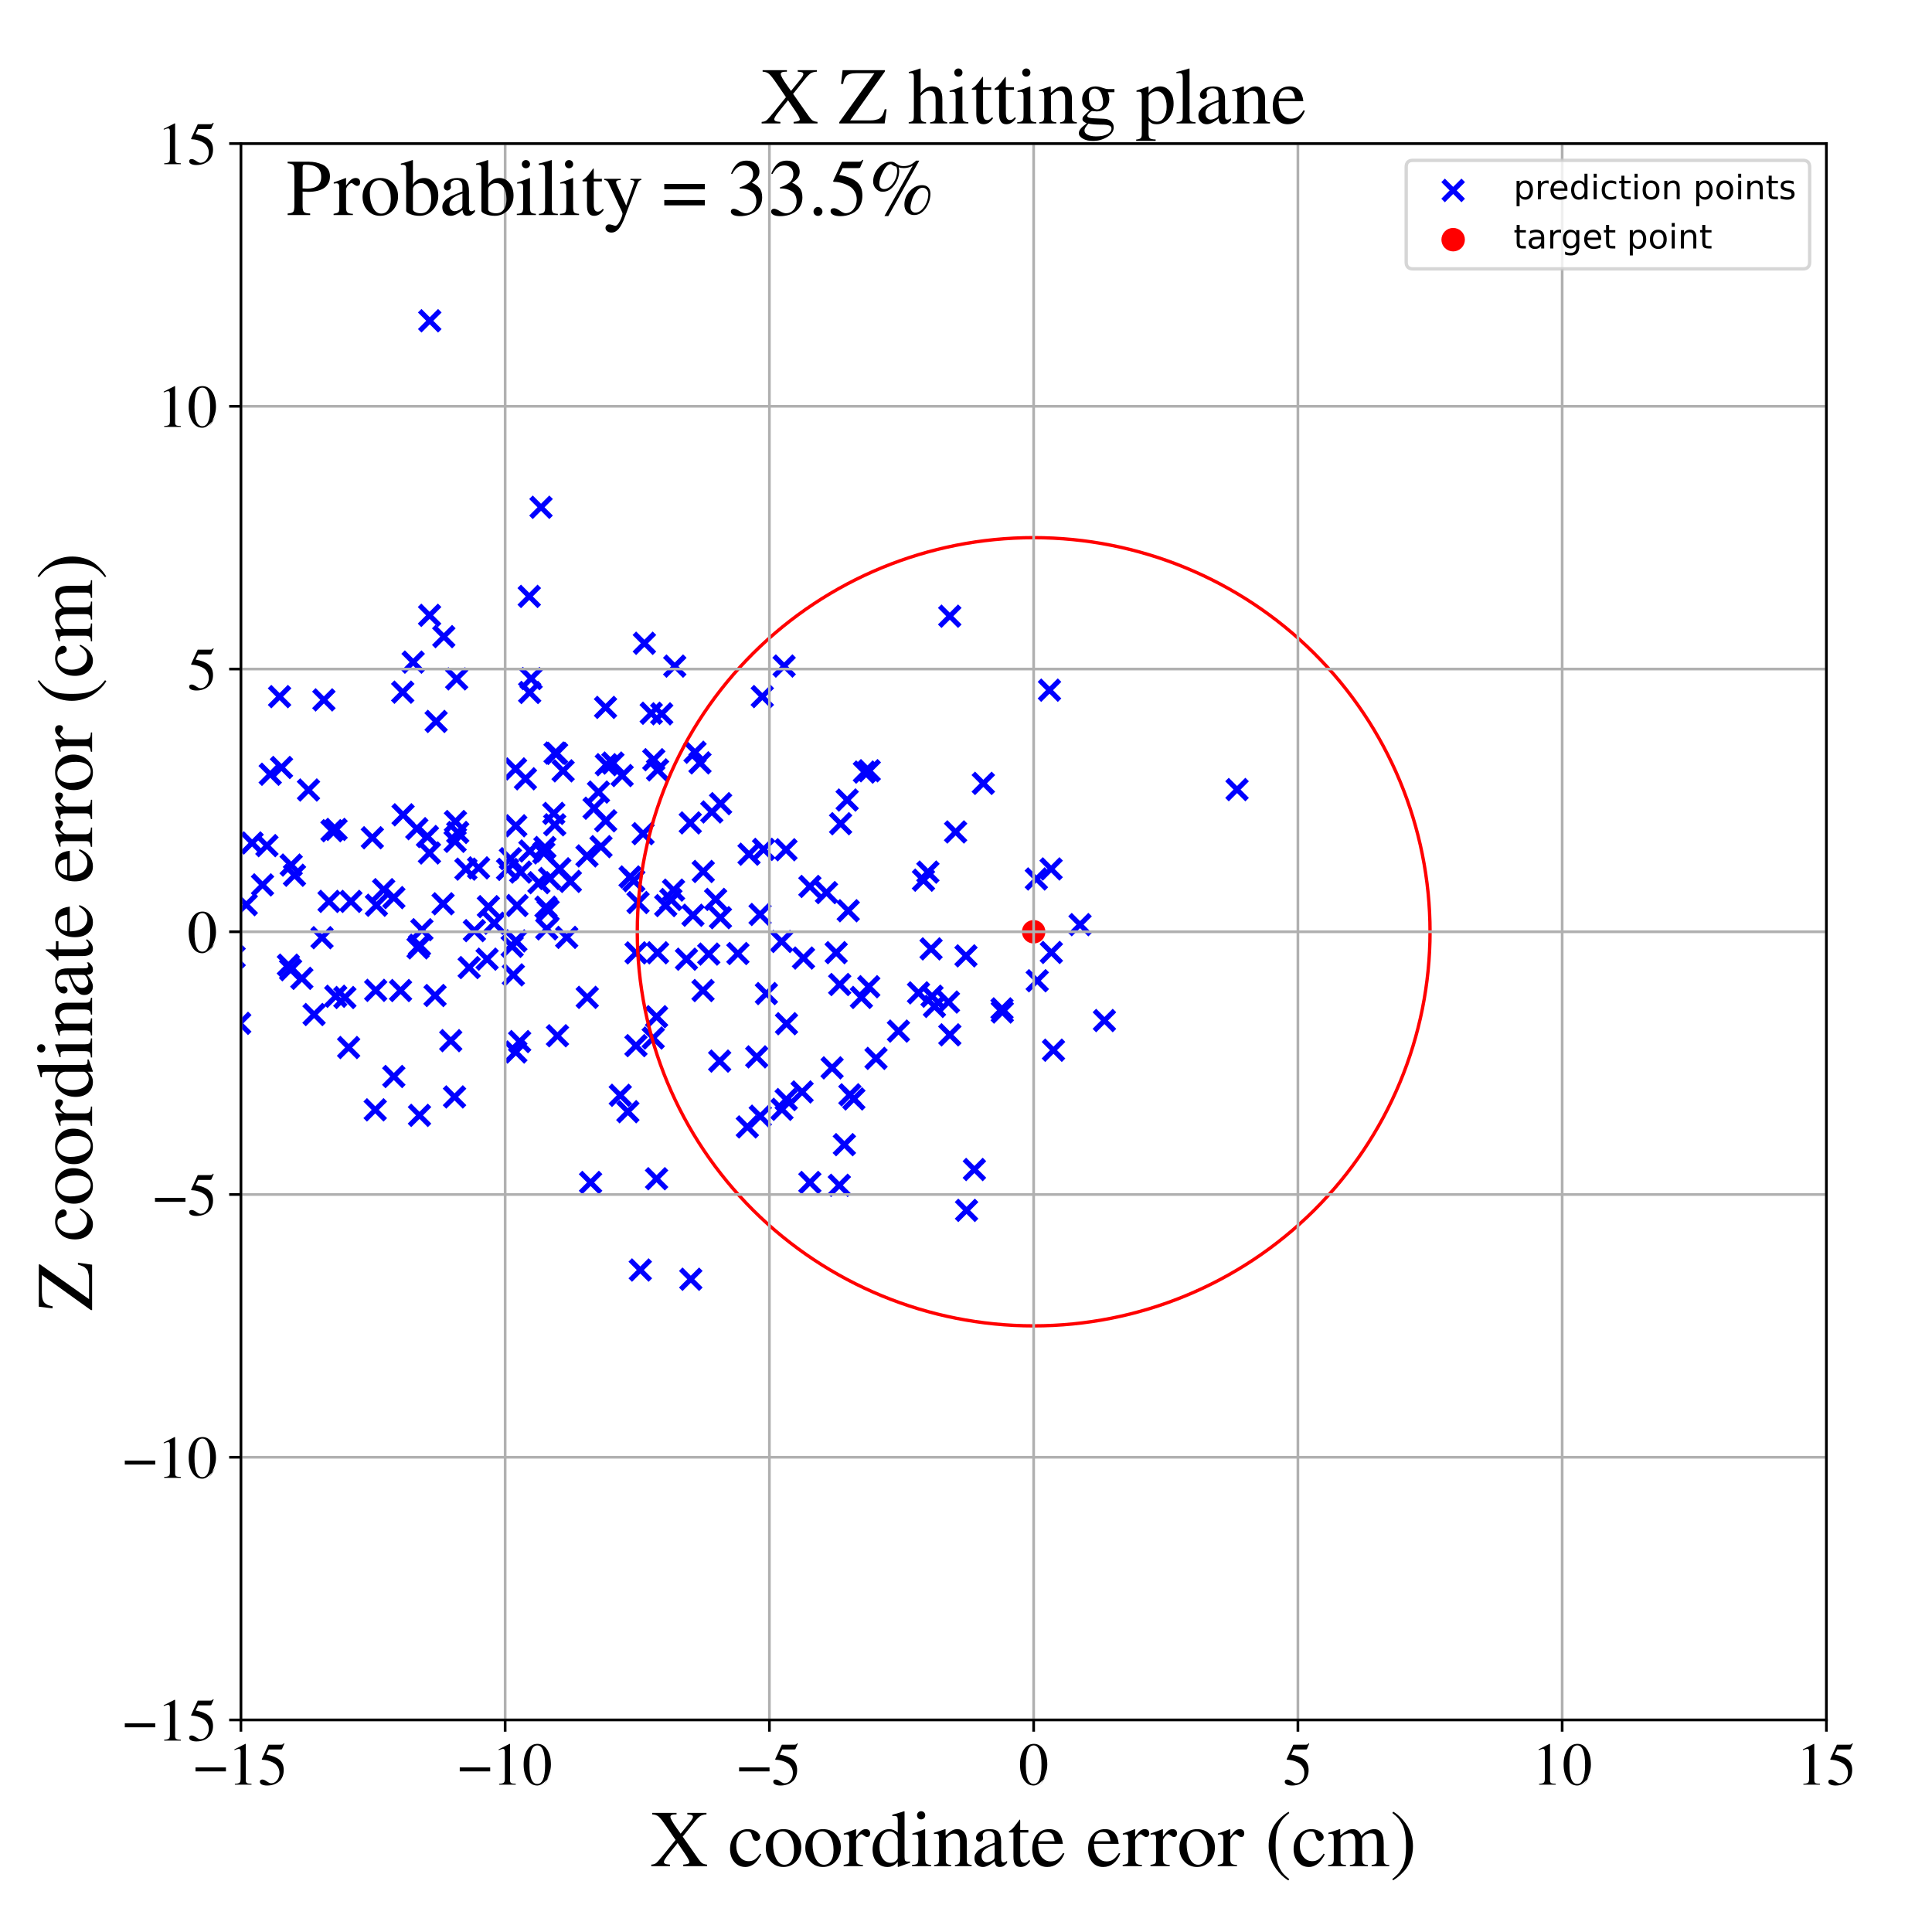 <?xml version="1.0" encoding="utf-8" standalone="no"?>
<!DOCTYPE svg PUBLIC "-//W3C//DTD SVG 1.1//EN"
  "http://www.w3.org/Graphics/SVG/1.1/DTD/svg11.dtd">
<!-- Created with matplotlib (https://matplotlib.org/) -->
<svg height="576pt" version="1.1" viewBox="0 0 576 576" width="576pt" xmlns="http://www.w3.org/2000/svg" xmlns:xlink="http://www.w3.org/1999/xlink">
 <defs>
  <style type="text/css">
*{stroke-linecap:butt;stroke-linejoin:round;}
  </style>
 </defs>
 <g id="figure_1">
  <g id="patch_1">
   <path d="M 0 576 
L 576 576 
L 576 0 
L 0 0 
z
" style="fill:#ffffff;"/>
  </g>
  <g id="axes_1">
   <g id="patch_2">
    <path d="M 71.822 512.784 
L 544.52 512.784 
L 544.52 42.802 
L 71.822 42.802 
z
" style="fill:#ffffff;"/>
   </g>
   <g id="PathCollection_1">
    <defs>
     <path d="M -3 3 
L 3 -3 
M -3 -3 
L 3 3 
" id="m4ffccd893b" style="stroke:#0000ff;stroke-width:1.5;"/>
    </defs>
    <g clip-path="url(#pdc5e5d98af)">
     <use style="fill:#0000ff;stroke:#0000ff;stroke-width:1.5;" x="85.98" xlink:href="#m4ffccd893b" y="287.748"/>
     <use style="fill:#0000ff;stroke:#0000ff;stroke-width:1.5;" x="147.328" xlink:href="#m4ffccd893b" y="275.24"/>
     <use style="fill:#0000ff;stroke:#0000ff;stroke-width:1.5;" x="87.798" xlink:href="#m4ffccd893b" y="260.945"/>
     <use style="fill:#0000ff;stroke:#0000ff;stroke-width:1.5;" x="117.43" xlink:href="#m4ffccd893b" y="267.614"/>
     <use style="fill:#0000ff;stroke:#0000ff;stroke-width:1.5;" x="194.754" xlink:href="#m4ffccd893b" y="309.472"/>
     <use style="fill:#0000ff;stroke:#0000ff;stroke-width:1.5;" x="239.554" xlink:href="#m4ffccd893b" y="285.634"/>
     <use style="fill:#0000ff;stroke:#0000ff;stroke-width:1.5;" x="184.929" xlink:href="#m4ffccd893b" y="326.549"/>
     <use style="fill:#0000ff;stroke:#0000ff;stroke-width:1.5;" x="198.476" xlink:href="#m4ffccd893b" y="269.986"/>
     <use style="fill:#0000ff;stroke:#0000ff;stroke-width:1.5;" x="234.329" xlink:href="#m4ffccd893b" y="253.342"/>
     <use style="fill:#0000ff;stroke:#0000ff;stroke-width:1.5;" x="69.803" xlink:href="#m4ffccd893b" y="285.299"/>
     <use style="fill:#0000ff;stroke:#0000ff;stroke-width:1.5;" x="227.643" xlink:href="#m4ffccd893b" y="253.232"/>
     <use style="fill:#0000ff;stroke:#0000ff;stroke-width:1.5;" x="246.4" xlink:href="#m4ffccd893b" y="266.12"/>
     <use style="fill:#0000ff;stroke:#0000ff;stroke-width:1.5;" x="100.2" xlink:href="#m4ffccd893b" y="247.277"/>
     <use style="fill:#0000ff;stroke:#0000ff;stroke-width:1.5;" x="207.209" xlink:href="#m4ffccd893b" y="224.272"/>
     <use style="fill:#0000ff;stroke:#0000ff;stroke-width:1.5;" x="194.159" xlink:href="#m4ffccd893b" y="212.646"/>
     <use style="fill:#0000ff;stroke:#0000ff;stroke-width:1.5;" x="89.989" xlink:href="#m4ffccd893b" y="291.679"/>
     <use style="fill:#0000ff;stroke:#0000ff;stroke-width:1.5;" x="32.247" xlink:href="#m4ffccd893b" y="252.436"/>
     <use style="fill:#0000ff;stroke:#0000ff;stroke-width:1.5;" x="125.067" xlink:href="#m4ffccd893b" y="332.53"/>
     <use style="fill:#0000ff;stroke:#0000ff;stroke-width:1.5;" x="226.605" xlink:href="#m4ffccd893b" y="272.636"/>
     <use style="fill:#0000ff;stroke:#0000ff;stroke-width:1.5;" x="102.817" xlink:href="#m4ffccd893b" y="297.395"/>
     <use style="fill:#0000ff;stroke:#0000ff;stroke-width:1.5;" x="163.863" xlink:href="#m4ffccd893b" y="261.91"/>
     <use style="fill:#0000ff;stroke:#0000ff;stroke-width:1.5;" x="234.392" xlink:href="#m4ffccd893b" y="327.824"/>
     <use style="fill:#0000ff;stroke:#0000ff;stroke-width:1.5;" x="44.793" xlink:href="#m4ffccd893b" y="295.876"/>
     <use style="fill:#0000ff;stroke:#0000ff;stroke-width:1.5;" x="128.037" xlink:href="#m4ffccd893b" y="254.305"/>
     <use style="fill:#0000ff;stroke:#0000ff;stroke-width:1.5;" x="132.313" xlink:href="#m4ffccd893b" y="189.802"/>
     <use style="fill:#0000ff;stroke:#0000ff;stroke-width:1.5;" x="123.179" xlink:href="#m4ffccd893b" y="197.403"/>
     <use style="fill:#0000ff;stroke:#0000ff;stroke-width:1.5;" x="204.662" xlink:href="#m4ffccd893b" y="285.971"/>
     <use style="fill:#0000ff;stroke:#0000ff;stroke-width:1.5;" x="252.893" xlink:href="#m4ffccd893b" y="271.525"/>
     <use style="fill:#0000ff;stroke:#0000ff;stroke-width:1.5;" x="278.592" xlink:href="#m4ffccd893b" y="300.05"/>
     <use style="fill:#0000ff;stroke:#0000ff;stroke-width:1.5;" x="298.733" xlink:href="#m4ffccd893b" y="300.786"/>
     <use style="fill:#0000ff;stroke:#0000ff;stroke-width:1.5;" x="248.077" xlink:href="#m4ffccd893b" y="318.365"/>
     <use style="fill:#0000ff;stroke:#0000ff;stroke-width:1.5;" x="185.487" xlink:href="#m4ffccd893b" y="231.222"/>
     <use style="fill:#0000ff;stroke:#0000ff;stroke-width:1.5;" x="277.587" xlink:href="#m4ffccd893b" y="282.894"/>
     <use style="fill:#0000ff;stroke:#0000ff;stroke-width:1.5;" x="214.563" xlink:href="#m4ffccd893b" y="316.354"/>
     <use style="fill:#0000ff;stroke:#0000ff;stroke-width:1.5;" x="162.127" xlink:href="#m4ffccd893b" y="254.284"/>
     <use style="fill:#0000ff;stroke:#0000ff;stroke-width:1.5;" x="152.698" xlink:href="#m4ffccd893b" y="282.142"/>
     <use style="fill:#0000ff;stroke:#0000ff;stroke-width:1.5;" x="75.157" xlink:href="#m4ffccd893b" y="251.314"/>
     <use style="fill:#0000ff;stroke:#0000ff;stroke-width:1.5;" x="201.169" xlink:href="#m4ffccd893b" y="198.593"/>
     <use style="fill:#0000ff;stroke:#0000ff;stroke-width:1.5;" x="154.136" xlink:href="#m4ffccd893b" y="269.966"/>
     <use style="fill:#0000ff;stroke:#0000ff;stroke-width:1.5;" x="368.808" xlink:href="#m4ffccd893b" y="235.405"/>
     <use style="fill:#0000ff;stroke:#0000ff;stroke-width:1.5;" x="145.605" xlink:href="#m4ffccd893b" y="270.304"/>
     <use style="fill:#0000ff;stroke:#0000ff;stroke-width:1.5;" x="51.46" xlink:href="#m4ffccd893b" y="290.757"/>
     <use style="fill:#0000ff;stroke:#0000ff;stroke-width:1.5;" x="212.213" xlink:href="#m4ffccd893b" y="242.077"/>
     <use style="fill:#0000ff;stroke:#0000ff;stroke-width:1.5;" x="308.976" xlink:href="#m4ffccd893b" y="262.054"/>
     <use style="fill:#0000ff;stroke:#0000ff;stroke-width:1.5;" x="103.942" xlink:href="#m4ffccd893b" y="312.306"/>
     <use style="fill:#0000ff;stroke:#0000ff;stroke-width:1.5;" x="114.388" xlink:href="#m4ffccd893b" y="265.243"/>
     <use style="fill:#0000ff;stroke:#0000ff;stroke-width:1.5;" x="141.437" xlink:href="#m4ffccd893b" y="277.451"/>
     <use style="fill:#0000ff;stroke:#0000ff;stroke-width:1.5;" x="125.07" xlink:href="#m4ffccd893b" y="281.818"/>
     <use style="fill:#0000ff;stroke:#0000ff;stroke-width:1.5;" x="233.142" xlink:href="#m4ffccd893b" y="330.728"/>
     <use style="fill:#0000ff;stroke:#0000ff;stroke-width:1.5;" x="261.176" xlink:href="#m4ffccd893b" y="315.542"/>
     <use style="fill:#0000ff;stroke:#0000ff;stroke-width:1.5;" x="98.971" xlink:href="#m4ffccd893b" y="247.664"/>
     <use style="fill:#0000ff;stroke:#0000ff;stroke-width:1.5;" x="59.763" xlink:href="#m4ffccd893b" y="250.487"/>
     <use style="fill:#0000ff;stroke:#0000ff;stroke-width:1.5;" x="259.01" xlink:href="#m4ffccd893b" y="294.172"/>
     <use style="fill:#0000ff;stroke:#0000ff;stroke-width:1.5;" x="54.967" xlink:href="#m4ffccd893b" y="306.833"/>
     <use style="fill:#0000ff;stroke:#0000ff;stroke-width:1.5;" x="153.054" xlink:href="#m4ffccd893b" y="290.65"/>
     <use style="fill:#0000ff;stroke:#0000ff;stroke-width:1.5;" x="313.372" xlink:href="#m4ffccd893b" y="259.067"/>
     <use style="fill:#0000ff;stroke:#0000ff;stroke-width:1.5;" x="321.998" xlink:href="#m4ffccd893b" y="275.664"/>
     <use style="fill:#0000ff;stroke:#0000ff;stroke-width:1.5;" x="-1" xlink:href="#m4ffccd893b" y="225.376"/>
     <use style="fill:#0000ff;stroke:#0000ff;stroke-width:1.5;" x="-1" xlink:href="#m4ffccd893b" y="241.167"/>
     <use style="fill:#0000ff;stroke:#0000ff;stroke-width:1.5;" x="24.16" xlink:href="#m4ffccd893b" y="292.164"/>
     <use style="fill:#0000ff;stroke:#0000ff;stroke-width:1.5;" x="33.032" xlink:href="#m4ffccd893b" y="267.113"/>
     <use style="fill:#0000ff;stroke:#0000ff;stroke-width:1.5;" x="62.137" xlink:href="#m4ffccd893b" y="260.566"/>
     <use style="fill:#0000ff;stroke:#0000ff;stroke-width:1.5;" x="275.325" xlink:href="#m4ffccd893b" y="262.413"/>
     <use style="fill:#0000ff;stroke:#0000ff;stroke-width:1.5;" x="46.589" xlink:href="#m4ffccd893b" y="245.655"/>
     <use style="fill:#0000ff;stroke:#0000ff;stroke-width:1.5;" x="233.037" xlink:href="#m4ffccd893b" y="280.684"/>
     <use style="fill:#0000ff;stroke:#0000ff;stroke-width:1.5;" x="250.349" xlink:href="#m4ffccd893b" y="293.518"/>
     <use style="fill:#0000ff;stroke:#0000ff;stroke-width:1.5;" x="228.493" xlink:href="#m4ffccd893b" y="296.217"/>
     <use style="fill:#0000ff;stroke:#0000ff;stroke-width:1.5;" x="52.897" xlink:href="#m4ffccd893b" y="290.501"/>
     <use style="fill:#0000ff;stroke:#0000ff;stroke-width:1.5;" x="96.006" xlink:href="#m4ffccd893b" y="279.56"/>
     <use style="fill:#0000ff;stroke:#0000ff;stroke-width:1.5;" x="161.3" xlink:href="#m4ffccd893b" y="151.242"/>
     <use style="fill:#0000ff;stroke:#0000ff;stroke-width:1.5;" x="-1" xlink:href="#m4ffccd893b" y="253.19"/>
     <use style="fill:#0000ff;stroke:#0000ff;stroke-width:1.5;" x="-1" xlink:href="#m4ffccd893b" y="284.712"/>
     <use style="fill:#0000ff;stroke:#0000ff;stroke-width:1.5;" x="160.671" xlink:href="#m4ffccd893b" y="263.154"/>
     <use style="fill:#0000ff;stroke:#0000ff;stroke-width:1.5;" x="187.842" xlink:href="#m4ffccd893b" y="261.453"/>
     <use style="fill:#0000ff;stroke:#0000ff;stroke-width:1.5;" x="83.924" xlink:href="#m4ffccd893b" y="228.817"/>
     <use style="fill:#0000ff;stroke:#0000ff;stroke-width:1.5;" x="104.615" xlink:href="#m4ffccd893b" y="268.739"/>
     <use style="fill:#0000ff;stroke:#0000ff;stroke-width:1.5;" x="282.767" xlink:href="#m4ffccd893b" y="298.746"/>
     <use style="fill:#0000ff;stroke:#0000ff;stroke-width:1.5;" x="100.101" xlink:href="#m4ffccd893b" y="297.025"/>
     <use style="fill:#0000ff;stroke:#0000ff;stroke-width:1.5;" x="165.384" xlink:href="#m4ffccd893b" y="245.898"/>
     <use style="fill:#0000ff;stroke:#0000ff;stroke-width:1.5;" x="273.836" xlink:href="#m4ffccd893b" y="296.005"/>
     <use style="fill:#0000ff;stroke:#0000ff;stroke-width:1.5;" x="41.484" xlink:href="#m4ffccd893b" y="246.226"/>
     <use style="fill:#0000ff;stroke:#0000ff;stroke-width:1.5;" x="163.007" xlink:href="#m4ffccd893b" y="276.927"/>
     <use style="fill:#0000ff;stroke:#0000ff;stroke-width:1.5;" x="209.667" xlink:href="#m4ffccd893b" y="259.818"/>
     <use style="fill:#0000ff;stroke:#0000ff;stroke-width:1.5;" x="86.814" xlink:href="#m4ffccd893b" y="257.909"/>
     <use style="fill:#0000ff;stroke:#0000ff;stroke-width:1.5;" x="153.79" xlink:href="#m4ffccd893b" y="313.644"/>
     <use style="fill:#0000ff;stroke:#0000ff;stroke-width:1.5;" x="128.074" xlink:href="#m4ffccd893b" y="183.456"/>
     <use style="fill:#0000ff;stroke:#0000ff;stroke-width:1.5;" x="60.012" xlink:href="#m4ffccd893b" y="297.225"/>
     <use style="fill:#0000ff;stroke:#0000ff;stroke-width:1.5;" x="117.41" xlink:href="#m4ffccd893b" y="320.94"/>
     <use style="fill:#0000ff;stroke:#0000ff;stroke-width:1.5;" x="189.599" xlink:href="#m4ffccd893b" y="311.743"/>
     <use style="fill:#0000ff;stroke:#0000ff;stroke-width:1.5;" x="156.655" xlink:href="#m4ffccd893b" y="232.189"/>
     <use style="fill:#0000ff;stroke:#0000ff;stroke-width:1.5;" x="284.903" xlink:href="#m4ffccd893b" y="248.031"/>
     <use style="fill:#0000ff;stroke:#0000ff;stroke-width:1.5;" x="127.432" xlink:href="#m4ffccd893b" y="249.396"/>
     <use style="fill:#0000ff;stroke:#0000ff;stroke-width:1.5;" x="12.342" xlink:href="#m4ffccd893b" y="206.88"/>
     <use style="fill:#0000ff;stroke:#0000ff;stroke-width:1.5;" x="214.793" xlink:href="#m4ffccd893b" y="273.605"/>
     <use style="fill:#0000ff;stroke:#0000ff;stroke-width:1.5;" x="24.068" xlink:href="#m4ffccd893b" y="297.398"/>
     <use style="fill:#0000ff;stroke:#0000ff;stroke-width:1.5;" x="78.271" xlink:href="#m4ffccd893b" y="263.821"/>
     <use style="fill:#0000ff;stroke:#0000ff;stroke-width:1.5;" x="154.93" xlink:href="#m4ffccd893b" y="310.531"/>
     <use style="fill:#0000ff;stroke:#0000ff;stroke-width:1.5;" x="257.713" xlink:href="#m4ffccd893b" y="230.188"/>
     <use style="fill:#0000ff;stroke:#0000ff;stroke-width:1.5;" x="165.104" xlink:href="#m4ffccd893b" y="242.505"/>
     <use style="fill:#0000ff;stroke:#0000ff;stroke-width:1.5;" x="267.866" xlink:href="#m4ffccd893b" y="307.41"/>
     <use style="fill:#0000ff;stroke:#0000ff;stroke-width:1.5;" x="187.191" xlink:href="#m4ffccd893b" y="331.433"/>
     <use style="fill:#0000ff;stroke:#0000ff;stroke-width:1.5;" x="277.869" xlink:href="#m4ffccd893b" y="297.01"/>
     <use style="fill:#0000ff;stroke:#0000ff;stroke-width:1.5;" x="163.415" xlink:href="#m4ffccd893b" y="271.454"/>
     <use style="fill:#0000ff;stroke:#0000ff;stroke-width:1.5;" x="168.958" xlink:href="#m4ffccd893b" y="279.465"/>
     <use style="fill:#0000ff;stroke:#0000ff;stroke-width:1.5;" x="19.225" xlink:href="#m4ffccd893b" y="302.72"/>
     <use style="fill:#0000ff;stroke:#0000ff;stroke-width:1.5;" x="43.774" xlink:href="#m4ffccd893b" y="252.575"/>
     <use style="fill:#0000ff;stroke:#0000ff;stroke-width:1.5;" x="170.051" xlink:href="#m4ffccd893b" y="262.772"/>
     <use style="fill:#0000ff;stroke:#0000ff;stroke-width:1.5;" x="283.178" xlink:href="#m4ffccd893b" y="308.527"/>
     <use style="fill:#0000ff;stroke:#0000ff;stroke-width:1.5;" x="44.331" xlink:href="#m4ffccd893b" y="237.99"/>
     <use style="fill:#0000ff;stroke:#0000ff;stroke-width:1.5;" x="44.124" xlink:href="#m4ffccd893b" y="258.064"/>
     <use style="fill:#0000ff;stroke:#0000ff;stroke-width:1.5;" x="206.6" xlink:href="#m4ffccd893b" y="272.869"/>
     <use style="fill:#0000ff;stroke:#0000ff;stroke-width:1.5;" x="124.636" xlink:href="#m4ffccd893b" y="282.596"/>
     <use style="fill:#0000ff;stroke:#0000ff;stroke-width:1.5;" x="152.17" xlink:href="#m4ffccd893b" y="256.003"/>
     <use style="fill:#0000ff;stroke:#0000ff;stroke-width:1.5;" x="4.65" xlink:href="#m4ffccd893b" y="368.761"/>
     <use style="fill:#0000ff;stroke:#0000ff;stroke-width:1.5;" x="165.943" xlink:href="#m4ffccd893b" y="224.606"/>
     <use style="fill:#0000ff;stroke:#0000ff;stroke-width:1.5;" x="136.47" xlink:href="#m4ffccd893b" y="248.19"/>
     <use style="fill:#0000ff;stroke:#0000ff;stroke-width:1.5;" x="134.386" xlink:href="#m4ffccd893b" y="310.256"/>
     <use style="fill:#0000ff;stroke:#0000ff;stroke-width:1.5;" x="64.966" xlink:href="#m4ffccd893b" y="312.946"/>
     <use style="fill:#0000ff;stroke:#0000ff;stroke-width:1.5;" x="195.741" xlink:href="#m4ffccd893b" y="351.426"/>
     <use style="fill:#0000ff;stroke:#0000ff;stroke-width:1.5;" x="96.564" xlink:href="#m4ffccd893b" y="208.665"/>
     <use style="fill:#0000ff;stroke:#0000ff;stroke-width:1.5;" x="233.776" xlink:href="#m4ffccd893b" y="198.57"/>
     <use style="fill:#0000ff;stroke:#0000ff;stroke-width:1.5;" x="157.986" xlink:href="#m4ffccd893b" y="253.714"/>
     <use style="fill:#0000ff;stroke:#0000ff;stroke-width:1.5;" x="136.149" xlink:href="#m4ffccd893b" y="202.401"/>
     <use style="fill:#0000ff;stroke:#0000ff;stroke-width:1.5;" x="125.784" xlink:href="#m4ffccd893b" y="277.18"/>
     <use style="fill:#0000ff;stroke:#0000ff;stroke-width:1.5;" x="98.1" xlink:href="#m4ffccd893b" y="268.737"/>
     <use style="fill:#0000ff;stroke:#0000ff;stroke-width:1.5;" x="151.325" xlink:href="#m4ffccd893b" y="259.199"/>
     <use style="fill:#0000ff;stroke:#0000ff;stroke-width:1.5;" x="157.793" xlink:href="#m4ffccd893b" y="177.811"/>
     <use style="fill:#0000ff;stroke:#0000ff;stroke-width:1.5;" x="83.357" xlink:href="#m4ffccd893b" y="207.689"/>
     <use style="fill:#0000ff;stroke:#0000ff;stroke-width:1.5;" x="49.88" xlink:href="#m4ffccd893b" y="295.314"/>
     <use style="fill:#0000ff;stroke:#0000ff;stroke-width:1.5;" x="177.12" xlink:href="#m4ffccd893b" y="240.961"/>
     <use style="fill:#0000ff;stroke:#0000ff;stroke-width:1.5;" x="167.886" xlink:href="#m4ffccd893b" y="229.814"/>
     <use style="fill:#0000ff;stroke:#0000ff;stroke-width:1.5;" x="197.286" xlink:href="#m4ffccd893b" y="212.816"/>
     <use style="fill:#0000ff;stroke:#0000ff;stroke-width:1.5;" x="86.641" xlink:href="#m4ffccd893b" y="289.105"/>
     <use style="fill:#0000ff;stroke:#0000ff;stroke-width:1.5;" x="91.973" xlink:href="#m4ffccd893b" y="235.529"/>
     <use style="fill:#0000ff;stroke:#0000ff;stroke-width:1.5;" x="227.264" xlink:href="#m4ffccd893b" y="207.676"/>
     <use style="fill:#0000ff;stroke:#0000ff;stroke-width:1.5;" x="124.263" xlink:href="#m4ffccd893b" y="247.055"/>
     <use style="fill:#0000ff;stroke:#0000ff;stroke-width:1.5;" x="120.176" xlink:href="#m4ffccd893b" y="242.927"/>
     <use style="fill:#0000ff;stroke:#0000ff;stroke-width:1.5;" x="135.513" xlink:href="#m4ffccd893b" y="327.032"/>
     <use style="fill:#0000ff;stroke:#0000ff;stroke-width:1.5;" x="132.099" xlink:href="#m4ffccd893b" y="269.45"/>
     <use style="fill:#0000ff;stroke:#0000ff;stroke-width:1.5;" x="2.661" xlink:href="#m4ffccd893b" y="327.99"/>
     <use style="fill:#0000ff;stroke:#0000ff;stroke-width:1.5;" x="112.227" xlink:href="#m4ffccd893b" y="269.888"/>
     <use style="fill:#0000ff;stroke:#0000ff;stroke-width:1.5;" x="288.169" xlink:href="#m4ffccd893b" y="360.86"/>
     <use style="fill:#0000ff;stroke:#0000ff;stroke-width:1.5;" x="139.879" xlink:href="#m4ffccd893b" y="288.468"/>
     <use style="fill:#0000ff;stroke:#0000ff;stroke-width:1.5;" x="196.042" xlink:href="#m4ffccd893b" y="229.535"/>
     <use style="fill:#0000ff;stroke:#0000ff;stroke-width:1.5;" x="135.677" xlink:href="#m4ffccd893b" y="250.829"/>
     <use style="fill:#0000ff;stroke:#0000ff;stroke-width:1.5;" x="130.024" xlink:href="#m4ffccd893b" y="215.088"/>
     <use style="fill:#0000ff;stroke:#0000ff;stroke-width:1.5;" x="165.485" xlink:href="#m4ffccd893b" y="224.515"/>
     <use style="fill:#0000ff;stroke:#0000ff;stroke-width:1.5;" x="190.223" xlink:href="#m4ffccd893b" y="269.077"/>
     <use style="fill:#0000ff;stroke:#0000ff;stroke-width:1.5;" x="254.563" xlink:href="#m4ffccd893b" y="327.634"/>
     <use style="fill:#0000ff;stroke:#0000ff;stroke-width:1.5;" x="-1" xlink:href="#m4ffccd893b" y="321.04"/>
     <use style="fill:#0000ff;stroke:#0000ff;stroke-width:1.5;" x="-1" xlink:href="#m4ffccd893b" y="298.696"/>
     <use style="fill:#0000ff;stroke:#0000ff;stroke-width:1.5;" x="253.381" xlink:href="#m4ffccd893b" y="326.403"/>
     <use style="fill:#0000ff;stroke:#0000ff;stroke-width:1.5;" x="145.221" xlink:href="#m4ffccd893b" y="285.96"/>
     <use style="fill:#0000ff;stroke:#0000ff;stroke-width:1.5;" x="208.689" xlink:href="#m4ffccd893b" y="227.441"/>
     <use style="fill:#0000ff;stroke:#0000ff;stroke-width:1.5;" x="194.921" xlink:href="#m4ffccd893b" y="226.496"/>
     <use style="fill:#0000ff;stroke:#0000ff;stroke-width:1.5;" x="73.422" xlink:href="#m4ffccd893b" y="269.713"/>
     <use style="fill:#0000ff;stroke:#0000ff;stroke-width:1.5;" x="128.129" xlink:href="#m4ffccd893b" y="95.637"/>
     <use style="fill:#0000ff;stroke:#0000ff;stroke-width:1.5;" x="222.809" xlink:href="#m4ffccd893b" y="335.975"/>
     <use style="fill:#0000ff;stroke:#0000ff;stroke-width:1.5;" x="7.028" xlink:href="#m4ffccd893b" y="341.782"/>
     <use style="fill:#0000ff;stroke:#0000ff;stroke-width:1.5;" x="205.796" xlink:href="#m4ffccd893b" y="245.339"/>
     <use style="fill:#0000ff;stroke:#0000ff;stroke-width:1.5;" x="62.095" xlink:href="#m4ffccd893b" y="216.468"/>
     <use style="fill:#0000ff;stroke:#0000ff;stroke-width:1.5;" x="158.349" xlink:href="#m4ffccd893b" y="202.307"/>
     <use style="fill:#0000ff;stroke:#0000ff;stroke-width:1.5;" x="16.802" xlink:href="#m4ffccd893b" y="273.929"/>
     <use style="fill:#0000ff;stroke:#0000ff;stroke-width:1.5;" x="309.237" xlink:href="#m4ffccd893b" y="292.396"/>
     <use style="fill:#0000ff;stroke:#0000ff;stroke-width:1.5;" x="234.485" xlink:href="#m4ffccd893b" y="305.204"/>
     <use style="fill:#0000ff;stroke:#0000ff;stroke-width:1.5;" x="298.82" xlink:href="#m4ffccd893b" y="301.72"/>
     <use style="fill:#0000ff;stroke:#0000ff;stroke-width:1.5;" x="191.721" xlink:href="#m4ffccd893b" y="248.549"/>
     <use style="fill:#0000ff;stroke:#0000ff;stroke-width:1.5;" x="205.95" xlink:href="#m4ffccd893b" y="381.39"/>
     <use style="fill:#0000ff;stroke:#0000ff;stroke-width:1.5;" x="119.419" xlink:href="#m4ffccd893b" y="295.317"/>
     <use style="fill:#0000ff;stroke:#0000ff;stroke-width:1.5;" x="176.078" xlink:href="#m4ffccd893b" y="352.536"/>
     <use style="fill:#0000ff;stroke:#0000ff;stroke-width:1.5;" x="226.668" xlink:href="#m4ffccd893b" y="332.775"/>
     <use style="fill:#0000ff;stroke:#0000ff;stroke-width:1.5;" x="112.012" xlink:href="#m4ffccd893b" y="295.264"/>
     <use style="fill:#0000ff;stroke:#0000ff;stroke-width:1.5;" x="166.199" xlink:href="#m4ffccd893b" y="308.797"/>
     <use style="fill:#0000ff;stroke:#0000ff;stroke-width:1.5;" x="153.775" xlink:href="#m4ffccd893b" y="246.191"/>
     <use style="fill:#0000ff;stroke:#0000ff;stroke-width:1.5;" x="211.311" xlink:href="#m4ffccd893b" y="284.446"/>
     <use style="fill:#0000ff;stroke:#0000ff;stroke-width:1.5;" x="138.905" xlink:href="#m4ffccd893b" y="259.122"/>
     <use style="fill:#0000ff;stroke:#0000ff;stroke-width:1.5;" x="55.484" xlink:href="#m4ffccd893b" y="301.233"/>
     <use style="fill:#0000ff;stroke:#0000ff;stroke-width:1.5;" x="241.458" xlink:href="#m4ffccd893b" y="264.284"/>
     <use style="fill:#0000ff;stroke:#0000ff;stroke-width:1.5;" x="111.01" xlink:href="#m4ffccd893b" y="249.762"/>
     <use style="fill:#0000ff;stroke:#0000ff;stroke-width:1.5;" x="162.459" xlink:href="#m4ffccd893b" y="252.664"/>
     <use style="fill:#0000ff;stroke:#0000ff;stroke-width:1.5;" x="-1" xlink:href="#m4ffccd893b" y="326.688"/>
     <use style="fill:#0000ff;stroke:#0000ff;stroke-width:1.5;" x="-1" xlink:href="#m4ffccd893b" y="341.568"/>
     <use style="fill:#0000ff;stroke:#0000ff;stroke-width:1.5;" x="290.505" xlink:href="#m4ffccd893b" y="348.674"/>
     <use style="fill:#0000ff;stroke:#0000ff;stroke-width:1.5;" x="175" xlink:href="#m4ffccd893b" y="255.175"/>
     <use style="fill:#0000ff;stroke:#0000ff;stroke-width:1.5;" x="153.802" xlink:href="#m4ffccd893b" y="280.516"/>
     <use style="fill:#0000ff;stroke:#0000ff;stroke-width:1.5;" x="65.433" xlink:href="#m4ffccd893b" y="261.672"/>
     <use style="fill:#0000ff;stroke:#0000ff;stroke-width:1.5;" x="175.08" xlink:href="#m4ffccd893b" y="297.355"/>
     <use style="fill:#0000ff;stroke:#0000ff;stroke-width:1.5;" x="155.235" xlink:href="#m4ffccd893b" y="260.004"/>
     <use style="fill:#0000ff;stroke:#0000ff;stroke-width:1.5;" x="189.627" xlink:href="#m4ffccd893b" y="284.083"/>
     <use style="fill:#0000ff;stroke:#0000ff;stroke-width:1.5;" x="313.449" xlink:href="#m4ffccd893b" y="283.962"/>
     <use style="fill:#0000ff;stroke:#0000ff;stroke-width:1.5;" x="241.451" xlink:href="#m4ffccd893b" y="352.535"/>
     <use style="fill:#0000ff;stroke:#0000ff;stroke-width:1.5;" x="195.756" xlink:href="#m4ffccd893b" y="303.117"/>
     <use style="fill:#0000ff;stroke:#0000ff;stroke-width:1.5;" x="-1" xlink:href="#m4ffccd893b" y="297.308"/>
     <use style="fill:#0000ff;stroke:#0000ff;stroke-width:1.5;" x="-1" xlink:href="#m4ffccd893b" y="292.908"/>
     <use style="fill:#0000ff;stroke:#0000ff;stroke-width:1.5;" x="252.568" xlink:href="#m4ffccd893b" y="238.516"/>
     <use style="fill:#0000ff;stroke:#0000ff;stroke-width:1.5;" x="213.354" xlink:href="#m4ffccd893b" y="268.149"/>
     <use style="fill:#0000ff;stroke:#0000ff;stroke-width:1.5;" x="196.051" xlink:href="#m4ffccd893b" y="284.057"/>
     <use style="fill:#0000ff;stroke:#0000ff;stroke-width:1.5;" x="223.317" xlink:href="#m4ffccd893b" y="254.669"/>
     <use style="fill:#0000ff;stroke:#0000ff;stroke-width:1.5;" x="200.02" xlink:href="#m4ffccd893b" y="268.173"/>
     <use style="fill:#0000ff;stroke:#0000ff;stroke-width:1.5;" x="214.839" xlink:href="#m4ffccd893b" y="239.601"/>
     <use style="fill:#0000ff;stroke:#0000ff;stroke-width:1.5;" x="80.567" xlink:href="#m4ffccd893b" y="230.833"/>
     <use style="fill:#0000ff;stroke:#0000ff;stroke-width:1.5;" x="111.872" xlink:href="#m4ffccd893b" y="330.884"/>
     <use style="fill:#0000ff;stroke:#0000ff;stroke-width:1.5;" x="135.787" xlink:href="#m4ffccd893b" y="244.927"/>
     <use style="fill:#0000ff;stroke:#0000ff;stroke-width:1.5;" x="256.816" xlink:href="#m4ffccd893b" y="297.376"/>
     <use style="fill:#0000ff;stroke:#0000ff;stroke-width:1.5;" x="182.732" xlink:href="#m4ffccd893b" y="227.495"/>
     <use style="fill:#0000ff;stroke:#0000ff;stroke-width:1.5;" x="162.781" xlink:href="#m4ffccd893b" y="270.465"/>
     <use style="fill:#0000ff;stroke:#0000ff;stroke-width:1.5;" x="251.739" xlink:href="#m4ffccd893b" y="341.261"/>
     <use style="fill:#0000ff;stroke:#0000ff;stroke-width:1.5;" x="283.159" xlink:href="#m4ffccd893b" y="183.71"/>
     <use style="fill:#0000ff;stroke:#0000ff;stroke-width:1.5;" x="153.706" xlink:href="#m4ffccd893b" y="229.241"/>
     <use style="fill:#0000ff;stroke:#0000ff;stroke-width:1.5;" x="157.914" xlink:href="#m4ffccd893b" y="206.451"/>
     <use style="fill:#0000ff;stroke:#0000ff;stroke-width:1.5;" x="200.806" xlink:href="#m4ffccd893b" y="265.383"/>
     <use style="fill:#0000ff;stroke:#0000ff;stroke-width:1.5;" x="166.882" xlink:href="#m4ffccd893b" y="259.021"/>
     <use style="fill:#0000ff;stroke:#0000ff;stroke-width:1.5;" x="-1" xlink:href="#m4ffccd893b" y="302.879"/>
     <use style="fill:#0000ff;stroke:#0000ff;stroke-width:1.5;" x="-1" xlink:href="#m4ffccd893b" y="317.515"/>
     <use style="fill:#0000ff;stroke:#0000ff;stroke-width:1.5;" x="71.468" xlink:href="#m4ffccd893b" y="305.1"/>
     <use style="fill:#0000ff;stroke:#0000ff;stroke-width:1.5;" x="259.148" xlink:href="#m4ffccd893b" y="229.783"/>
     <use style="fill:#0000ff;stroke:#0000ff;stroke-width:1.5;" x="314.083" xlink:href="#m4ffccd893b" y="313.105"/>
     <use style="fill:#0000ff;stroke:#0000ff;stroke-width:1.5;" x="180.573" xlink:href="#m4ffccd893b" y="244.708"/>
     <use style="fill:#0000ff;stroke:#0000ff;stroke-width:1.5;" x="209.599" xlink:href="#m4ffccd893b" y="295.321"/>
     <use style="fill:#0000ff;stroke:#0000ff;stroke-width:1.5;" x="180.763" xlink:href="#m4ffccd893b" y="227.985"/>
     <use style="fill:#0000ff;stroke:#0000ff;stroke-width:1.5;" x="79.584" xlink:href="#m4ffccd893b" y="252.114"/>
     <use style="fill:#0000ff;stroke:#0000ff;stroke-width:1.5;" x="44.333" xlink:href="#m4ffccd893b" y="305.623"/>
     <use style="fill:#0000ff;stroke:#0000ff;stroke-width:1.5;" x="142.687" xlink:href="#m4ffccd893b" y="258.744"/>
     <use style="fill:#0000ff;stroke:#0000ff;stroke-width:1.5;" x="190.896" xlink:href="#m4ffccd893b" y="378.639"/>
     <use style="fill:#0000ff;stroke:#0000ff;stroke-width:1.5;" x="-1" xlink:href="#m4ffccd893b" y="270.586"/>
     <use style="fill:#0000ff;stroke:#0000ff;stroke-width:1.5;" x="-1" xlink:href="#m4ffccd893b" y="261.161"/>
     <use style="fill:#0000ff;stroke:#0000ff;stroke-width:1.5;" x="329.272" xlink:href="#m4ffccd893b" y="304.262"/>
     <use style="fill:#0000ff;stroke:#0000ff;stroke-width:1.5;" x="120.067" xlink:href="#m4ffccd893b" y="206.365"/>
     <use style="fill:#0000ff;stroke:#0000ff;stroke-width:1.5;" x="178.431" xlink:href="#m4ffccd893b" y="236.148"/>
     <use style="fill:#0000ff;stroke:#0000ff;stroke-width:1.5;" x="249.298" xlink:href="#m4ffccd893b" y="284.023"/>
     <use style="fill:#0000ff;stroke:#0000ff;stroke-width:1.5;" x="287.991" xlink:href="#m4ffccd893b" y="284.981"/>
     <use style="fill:#0000ff;stroke:#0000ff;stroke-width:1.5;" x="293.165" xlink:href="#m4ffccd893b" y="233.552"/>
     <use style="fill:#0000ff;stroke:#0000ff;stroke-width:1.5;" x="276.638" xlink:href="#m4ffccd893b" y="260.01"/>
     <use style="fill:#0000ff;stroke:#0000ff;stroke-width:1.5;" x="129.704" xlink:href="#m4ffccd893b" y="296.798"/>
     <use style="fill:#0000ff;stroke:#0000ff;stroke-width:1.5;" x="239.135" xlink:href="#m4ffccd893b" y="325.547"/>
     <use style="fill:#0000ff;stroke:#0000ff;stroke-width:1.5;" x="179.179" xlink:href="#m4ffccd893b" y="252.413"/>
     <use style="fill:#0000ff;stroke:#0000ff;stroke-width:1.5;" x="219.993" xlink:href="#m4ffccd893b" y="284.281"/>
     <use style="fill:#0000ff;stroke:#0000ff;stroke-width:1.5;" x="192.118" xlink:href="#m4ffccd893b" y="191.786"/>
     <use style="fill:#0000ff;stroke:#0000ff;stroke-width:1.5;" x="93.638" xlink:href="#m4ffccd893b" y="302.466"/>
     <use style="fill:#0000ff;stroke:#0000ff;stroke-width:1.5;" x="250.237" xlink:href="#m4ffccd893b" y="353.38"/>
     <use style="fill:#0000ff;stroke:#0000ff;stroke-width:1.5;" x="225.616" xlink:href="#m4ffccd893b" y="315.091"/>
     <use style="fill:#0000ff;stroke:#0000ff;stroke-width:1.5;" x="312.893" xlink:href="#m4ffccd893b" y="205.765"/>
     <use style="fill:#0000ff;stroke:#0000ff;stroke-width:1.5;" x="250.617" xlink:href="#m4ffccd893b" y="245.576"/>
     <use style="fill:#0000ff;stroke:#0000ff;stroke-width:1.5;" x="188.961" xlink:href="#m4ffccd893b" y="262.558"/>
     <use style="fill:#0000ff;stroke:#0000ff;stroke-width:1.5;" x="180.537" xlink:href="#m4ffccd893b" y="210.902"/>
    </g>
   </g>
   <g id="PathCollection_2">
    <defs>
     <path d="M 0 3 
C 0.796 3 1.559 2.684 2.121 2.121 
C 2.684 1.559 3 0.796 3 0 
C 3 -0.796 2.684 -1.559 2.121 -2.121 
C 1.559 -2.684 0.796 -3 0 -3 
C -0.796 -3 -1.559 -2.684 -2.121 -2.121 
C -2.684 -1.559 -3 -0.796 -3 0 
C -3 0.796 -2.684 1.559 -2.121 2.121 
C -1.559 2.684 -0.796 3 0 3 
z
" id="mae88d54241" style="stroke:#ff0000;"/>
    </defs>
    <g clip-path="url(#pdc5e5d98af)">
     <use style="fill:#ff0000;stroke:#ff0000;" x="308.171" xlink:href="#mae88d54241" y="277.793"/>
    </g>
   </g>
   <g id="patch_3">
    <path clip-path="url(#pdc5e5d98af)" d="M 308.171 395.288 
C 339.511 395.288 369.572 382.908 391.733 360.875 
C 413.894 338.841 426.346 308.953 426.346 277.793 
C 426.346 246.633 413.894 216.745 391.733 194.711 
C 369.572 172.677 339.511 160.297 308.171 160.297 
C 276.831 160.297 246.77 172.677 224.609 194.711 
C 202.448 216.745 189.997 246.633 189.997 277.793 
C 189.997 308.953 202.448 338.841 224.609 360.875 
C 246.77 382.908 276.831 395.288 308.171 395.288 
z
" style="fill:none;stroke:#ff0000;stroke-linejoin:miter;"/>
   </g>
   <g id="matplotlib.axis_1">
    <g id="xtick_1">
     <g id="line2d_1">
      <path clip-path="url(#pdc5e5d98af)" d="M 71.822 512.784 
L 71.822 42.802 
" style="fill:none;stroke:#b0b0b0;stroke-linecap:square;stroke-width:0.8;"/>
     </g>
     <g id="line2d_2">
      <defs>
       <path d="M 0 0 
L 0 3.5 
" id="mb7414ef46e" style="stroke:#000000;stroke-width:0.8;"/>
      </defs>
      <g>
       <use style="stroke:#000000;stroke-width:0.8;" x="71.822" xlink:href="#mb7414ef46e" y="512.784"/>
      </g>
     </g>
     <g id="text_1">
      <!-- −15 -->
      <defs>
       <path d="M 3 22 
L 3 28.594 
L 53.406 28.594 
L 53.406 22 
z
" id="FreeSerif-8722"/>
       <path d="M 18.297 59.297 
Q 16.5 59.297 11.094 57.094 
L 11.094 58.5 
L 29.094 67.594 
L 29.906 67.406 
L 29.906 7.406 
Q 29.906 3.797 31.703 2.688 
Q 33.5 1.594 39.406 1.5 
L 39.406 0 
L 11.797 0 
L 11.797 1.5 
Q 17.406 1.703 19.344 3.141 
Q 21.297 4.594 21.297 9.297 
L 21.297 54.594 
Q 21.297 59.297 18.297 59.297 
z
" id="FreeSerif-49"/>
       <path d="M 35.703 19.406 
Q 35.703 24.703 33.344 28.797 
Q 31 32.906 27.641 35.156 
Q 24.297 37.406 20.141 38.844 
Q 16 40.297 12.953 40.75 
Q 9.906 41.203 7.594 41.203 
Q 6.406 41.203 6.406 42 
Q 6.406 42.297 6.5 42.5 
L 17.406 66.203 
L 38.297 66.203 
Q 39.906 66.203 40.844 66.703 
Q 41.797 67.203 42.906 68.797 
L 43.797 68.094 
L 40 59.203 
Q 39.594 58.297 37.703 58.297 
L 18.094 58.297 
L 13.906 49.797 
Q 28.5 47.203 35.594 41.344 
Q 42.703 35.5 42.703 24.203 
Q 42.703 18.297 40.844 13.688 
Q 39 9.094 36.141 6.297 
Q 33.297 3.5 29.547 1.703 
Q 25.797 -0.094 22.344 -0.75 
Q 18.906 -1.406 15.406 -1.406 
Q 9.797 -1.406 6.5 0.25 
Q 3.203 1.906 3.203 4.797 
Q 3.203 8.5 7.5 8.5 
Q 10.297 8.5 14.75 5.391 
Q 19.203 2.297 21.797 2.297 
Q 27.703 2.297 31.703 7.25 
Q 35.703 12.203 35.703 19.406 
z
" id="FreeSerif-53"/>
      </defs>
      <g transform="translate(57.746 532.077)scale(0.18 -0.18)">
       <use xlink:href="#FreeSerif-8722"/>
       <use x="56.4" xlink:href="#FreeSerif-49"/>
       <use x="106.4" xlink:href="#FreeSerif-53"/>
      </g>
     </g>
    </g>
    <g id="xtick_2">
     <g id="line2d_3">
      <path clip-path="url(#pdc5e5d98af)" d="M 150.605 512.784 
L 150.605 42.802 
" style="fill:none;stroke:#b0b0b0;stroke-linecap:square;stroke-width:0.8;"/>
     </g>
     <g id="line2d_4">
      <g>
       <use style="stroke:#000000;stroke-width:0.8;" x="150.605" xlink:href="#mb7414ef46e" y="512.784"/>
      </g>
     </g>
     <g id="text_2">
      <!-- −10 -->
      <defs>
       <path d="M 47.594 17.797 
Q 35.203 -1.406 25 -1.406 
Q 14.797 -1.406 8.594 8.391 
Q 2.406 18.203 2.406 33.594 
Q 2.406 48.094 8.594 57.844 
Q 14.797 67.594 25.406 67.594 
Q 35.203 67.594 41.391 58 
Q 47.594 48.406 47.594 33 
Q 47.594 17.797 35.203 -1.406 
z
M 25.094 65 
Q 12 65 12 32.703 
Q 12 1.203 25 1.203 
Q 38 1.203 38 32.797 
Q 38 48.5 34.703 56.75 
Q 31.406 65 25.094 65 
z
" id="FreeSerif-48"/>
      </defs>
      <g transform="translate(136.529 532.077)scale(0.18 -0.18)">
       <use xlink:href="#FreeSerif-8722"/>
       <use x="56.4" xlink:href="#FreeSerif-49"/>
       <use x="106.4" xlink:href="#FreeSerif-48"/>
      </g>
     </g>
    </g>
    <g id="xtick_3">
     <g id="line2d_5">
      <path clip-path="url(#pdc5e5d98af)" d="M 229.388 512.784 
L 229.388 42.802 
" style="fill:none;stroke:#b0b0b0;stroke-linecap:square;stroke-width:0.8;"/>
     </g>
     <g id="line2d_6">
      <g>
       <use style="stroke:#000000;stroke-width:0.8;" x="229.388" xlink:href="#mb7414ef46e" y="512.784"/>
      </g>
     </g>
     <g id="text_3">
      <!-- −5 -->
      <g transform="translate(219.812 532.077)scale(0.18 -0.18)">
       <use xlink:href="#FreeSerif-8722"/>
       <use x="56.4" xlink:href="#FreeSerif-53"/>
      </g>
     </g>
    </g>
    <g id="xtick_4">
     <g id="line2d_7">
      <path clip-path="url(#pdc5e5d98af)" d="M 308.171 512.784 
L 308.171 42.802 
" style="fill:none;stroke:#b0b0b0;stroke-linecap:square;stroke-width:0.8;"/>
     </g>
     <g id="line2d_8">
      <g>
       <use style="stroke:#000000;stroke-width:0.8;" x="308.171" xlink:href="#mb7414ef46e" y="512.784"/>
      </g>
     </g>
     <g id="text_4">
      <!-- 0 -->
      <g transform="translate(303.671 532.077)scale(0.18 -0.18)">
       <use xlink:href="#FreeSerif-48"/>
      </g>
     </g>
    </g>
    <g id="xtick_5">
     <g id="line2d_9">
      <path clip-path="url(#pdc5e5d98af)" d="M 386.954 512.784 
L 386.954 42.802 
" style="fill:none;stroke:#b0b0b0;stroke-linecap:square;stroke-width:0.8;"/>
     </g>
     <g id="line2d_10">
      <g>
       <use style="stroke:#000000;stroke-width:0.8;" x="386.954" xlink:href="#mb7414ef46e" y="512.784"/>
      </g>
     </g>
     <g id="text_5">
      <!-- 5 -->
      <g transform="translate(382.454 532.077)scale(0.18 -0.18)">
       <use xlink:href="#FreeSerif-53"/>
      </g>
     </g>
    </g>
    <g id="xtick_6">
     <g id="line2d_11">
      <path clip-path="url(#pdc5e5d98af)" d="M 465.737 512.784 
L 465.737 42.802 
" style="fill:none;stroke:#b0b0b0;stroke-linecap:square;stroke-width:0.8;"/>
     </g>
     <g id="line2d_12">
      <g>
       <use style="stroke:#000000;stroke-width:0.8;" x="465.737" xlink:href="#mb7414ef46e" y="512.784"/>
      </g>
     </g>
     <g id="text_6">
      <!-- 10 -->
      <g transform="translate(456.737 532.077)scale(0.18 -0.18)">
       <use xlink:href="#FreeSerif-49"/>
       <use x="50" xlink:href="#FreeSerif-48"/>
      </g>
     </g>
    </g>
    <g id="xtick_7">
     <g id="line2d_13">
      <path clip-path="url(#pdc5e5d98af)" d="M 544.52 512.784 
L 544.52 42.802 
" style="fill:none;stroke:#b0b0b0;stroke-linecap:square;stroke-width:0.8;"/>
     </g>
     <g id="line2d_14">
      <g>
       <use style="stroke:#000000;stroke-width:0.8;" x="544.52" xlink:href="#mb7414ef46e" y="512.784"/>
      </g>
     </g>
     <g id="text_7">
      <!-- 15 -->
      <g transform="translate(535.52 532.077)scale(0.18 -0.18)">
       <use xlink:href="#FreeSerif-49"/>
       <use x="50" xlink:href="#FreeSerif-53"/>
      </g>
     </g>
    </g>
    <g id="text_8">
     <!-- X coordinate error (cm) -->
     <defs>
      <path d="M 69.594 66.203 
L 69.594 64.297 
Q 64.703 64 62.047 62.344 
Q 59.406 60.703 54.703 54.906 
L 40.094 36.703 
L 59.297 9.297 
Q 62.297 5 64.297 3.703 
Q 66.297 2.406 70.406 1.906 
L 70.406 0 
L 40.703 0 
L 40.703 1.906 
Q 44.797 2.297 46.594 2.938 
Q 48.406 3.594 48.406 5 
Q 48.406 7.203 43.297 14.797 
L 33.797 28.797 
L 21.906 14 
Q 16.703 7.5 16.703 5.406 
Q 16.703 3.703 18.297 2.953 
Q 19.906 2.203 24.297 1.906 
L 24.297 0 
L 1 0 
L 1 1.906 
Q 4.906 2.203 7 3.797 
Q 9.094 5.406 15.5 13.297 
L 31.203 32.594 
L 20.297 48.594 
Q 13.297 58.906 10.25 61.5 
Q 7.203 64.094 2.203 64.297 
L 2.203 66.203 
L 32.406 66.203 
L 32.406 64.297 
L 29.594 64.203 
Q 24.797 64.094 24.797 61.297 
Q 24.797 58.094 33.297 46.297 
L 37.5 40.406 
L 48.797 54.203 
Q 52.797 59.203 52.797 61.094 
Q 52.797 62.797 51.344 63.438 
Q 49.906 64.094 45.797 64.297 
L 45.797 66.203 
z
" id="FreeSerif-88"/>
      <path id="FreeSerif-32"/>
      <path d="M 2.5 21.297 
Q 2.5 32.406 9.047 39.203 
Q 15.594 46 24.406 46 
Q 30.703 46 35.25 42.953 
Q 39.797 39.906 39.797 35.703 
Q 39.797 34 38.391 32.75 
Q 37 31.5 35 31.5 
Q 31.594 31.5 30.297 36.094 
L 29.703 38.297 
Q 28.906 41.094 27.703 42.094 
Q 26.5 43.094 23.797 43.094 
Q 17.703 43.094 13.953 38.25 
Q 10.203 33.406 10.203 25.703 
Q 10.203 17.094 14.547 11.641 
Q 18.906 6.203 25.703 6.203 
Q 30 6.203 33.094 8.25 
Q 36.203 10.297 39.797 15.594 
L 41.203 14.703 
Q 40.203 12.703 39.453 11.391 
Q 38.703 10.094 36.75 7.5 
Q 34.797 4.906 32.891 3.297 
Q 31 1.703 27.891 0.344 
Q 24.797 -1 21.5 -1 
Q 13.203 -1 7.844 5.25 
Q 2.5 11.5 2.5 21.297 
z
" id="FreeSerif-99"/>
      <path d="M 24.594 46 
Q 34.203 46 40.391 39.594 
Q 46.594 33.203 46.594 23.406 
Q 46.594 13 40.188 6 
Q 33.797 -1 24.391 -1 
Q 15 -1 8.75 5.75 
Q 2.5 12.5 2.5 22.594 
Q 2.5 32.906 8.641 39.453 
Q 14.797 46 24.594 46 
z
M 11.5 27.5 
Q 11.5 16.797 15.391 9.297 
Q 19.297 1.797 25.594 1.797 
Q 31.203 1.797 34.391 6.594 
Q 37.594 11.406 37.594 19.906 
Q 37.594 30.203 33.594 36.703 
Q 29.594 43.203 23.297 43.203 
Q 18 43.203 14.75 38.891 
Q 11.5 34.594 11.5 27.5 
z
" id="FreeSerif-111"/>
      <path d="M 30.094 36.203 
Q 28.594 36.203 26.391 37.953 
Q 24.203 39.703 23.5 39.703 
Q 21.5 39.703 19 36.797 
Q 16.5 33.906 16.5 31.5 
L 16.5 9 
Q 16.5 4.703 18.203 3.203 
Q 19.906 1.703 25 1.5 
L 25 0 
L 1 0 
L 1 1.5 
Q 5.797 2.406 6.938 3.5 
Q 8.094 4.594 8.094 8.406 
L 8.094 33.406 
Q 8.094 36.703 7.344 38.047 
Q 6.594 39.406 4.703 39.406 
Q 3.094 39.406 1.203 39 
L 1.203 40.594 
Q 9.203 43.203 16 46 
L 16.5 45.797 
L 16.5 36.594 
Q 20.203 41.906 22.797 43.953 
Q 25.406 46 28.5 46 
Q 31.094 46 32.547 44.594 
Q 34 43.203 34 40.703 
Q 34 38.594 32.953 37.391 
Q 31.906 36.203 30.094 36.203 
z
" id="FreeSerif-114"/>
      <path d="M 34.203 -1 
L 33.797 -0.703 
L 33.797 5.703 
Q 29 -1 21 -1 
Q 12.703 -1 7.594 4.953 
Q 2.5 10.906 2.5 20.5 
Q 2.5 31.094 8.594 38.547 
Q 14.703 46 23.297 46 
Q 28.703 46 33.797 41.703 
L 33.797 57.297 
Q 33.797 60.406 32.891 61.406 
Q 32 62.406 29.203 62.406 
Q 27.797 62.406 27 62.297 
L 27 63.906 
Q 36.094 66.297 41.703 68.297 
L 42.203 68.094 
L 42.203 11.406 
Q 42.203 7.906 43.047 6.797 
Q 43.906 5.703 46.594 5.703 
Q 47.094 5.703 48.906 5.797 
L 48.906 4.203 
z
M 24.906 4.203 
Q 28.703 4.203 31.25 6.344 
Q 33.797 8.5 33.797 10.203 
L 33.797 33.203 
Q 33.797 37.203 30.688 40.203 
Q 27.594 43.203 23.594 43.203 
Q 17.906 43.203 14.5 38.094 
Q 11.094 33 11.094 24.5 
Q 11.094 15.297 14.891 9.75 
Q 18.703 4.203 24.906 4.203 
z
" id="FreeSerif-100"/>
      <path d="M 6.203 39.297 
Q 4 39.297 2 39 
L 2 40.5 
Q 9 42.5 17.5 46 
L 17.906 45.703 
L 17.906 10.203 
Q 17.906 4.797 19.156 3.344 
Q 20.406 1.906 25.297 1.5 
L 25.297 0 
L 1.594 0 
L 1.594 1.5 
Q 6.797 1.797 8.141 3.297 
Q 9.5 4.797 9.5 10.203 
L 9.5 33.406 
Q 9.5 36.703 8.75 38 
Q 8 39.297 6.203 39.297 
z
M 12.797 68.297 
Q 15 68.297 16.5 66.797 
Q 18 65.297 18 63.203 
Q 18 61 16.5 59.547 
Q 15 58.094 12.797 58.094 
Q 10.703 58.094 9.25 59.594 
Q 7.797 61.094 7.797 63.188 
Q 7.797 65.297 9.297 66.797 
Q 10.797 68.297 12.797 68.297 
z
" id="FreeSerif-105"/>
      <path d="M 1 39.797 
L 1 41.5 
Q 8.406 43.703 14.797 46 
L 15.5 45.797 
L 15.5 37.906 
Q 20.594 42.703 23.547 44.344 
Q 26.5 46 30 46 
Q 35.5 46 38.641 42.047 
Q 41.797 38.094 41.797 31 
L 41.797 8.094 
Q 41.797 4.406 43 3.156 
Q 44.203 1.906 47.906 1.5 
L 47.906 0 
L 27.094 0 
L 27.094 1.5 
Q 30.906 1.797 32.156 3.5 
Q 33.406 5.203 33.406 9.906 
L 33.406 30.797 
Q 33.406 40.5 26.094 40.5 
Q 23.594 40.5 21.5 39.344 
Q 19.406 38.203 15.797 34.797 
L 15.797 6.703 
Q 15.797 4 17.188 2.891 
Q 18.594 1.797 22.406 1.5 
L 22.406 0 
L 1.203 0 
L 1.203 1.5 
Q 5 1.797 6.203 3.25 
Q 7.406 4.703 7.406 9 
L 7.406 33.797 
Q 7.406 37.5 6.594 38.844 
Q 5.797 40.203 3.703 40.203 
Q 1.797 40.203 1 39.797 
z
" id="FreeSerif-110"/>
      <path d="M 2.5 9.703 
Q 2.5 11.5 2.891 13.047 
Q 3.297 14.594 4.297 15.938 
Q 5.297 17.297 6.188 18.391 
Q 7.094 19.5 8.891 20.641 
Q 10.703 21.797 11.891 22.547 
Q 13.094 23.297 15.547 24.344 
Q 18 25.406 19.297 25.953 
Q 20.594 26.5 23.391 27.594 
Q 26.203 28.703 27.5 29.203 
L 27.5 35.297 
Q 27.5 43.594 19.906 43.594 
Q 16.906 43.594 14.797 42.141 
Q 12.703 40.703 12.703 38.703 
Q 12.703 37.906 12.953 36.5 
Q 13.203 35.094 13.203 34.703 
Q 13.203 33 11.844 31.75 
Q 10.5 30.5 8.703 30.5 
Q 7 30.5 5.703 31.797 
Q 4.406 33.094 4.406 34.797 
Q 4.406 39.5 9.25 42.75 
Q 14.094 46 21.203 46 
Q 29.406 46 32.5 42.047 
Q 35.594 38.094 35.594 30 
L 35.594 10.5 
Q 35.594 7.203 36.25 5.953 
Q 36.906 4.703 38.594 4.703 
Q 40.703 4.703 43 6.594 
L 43 4 
Q 40.406 1.094 38.453 0.047 
Q 36.5 -1 34 -1 
Q 30.906 -1 29.453 0.703 
Q 28 2.406 27.594 6.297 
Q 19 -1 13 -1 
Q 8.406 -1 5.453 2 
Q 2.5 5 2.5 9.703 
z
M 27.5 12.297 
L 27.5 26.797 
Q 18.5 23.5 14.891 20.391 
Q 11.297 17.297 11.297 12.906 
Q 11.297 8.797 13.297 6.797 
Q 15.297 4.797 17.594 4.797 
Q 21 4.797 24.906 7.094 
Q 26.5 8 27 9 
Q 27.5 10 27.5 12.297 
z
" id="FreeSerif-97"/>
      <path d="M 25.906 45 
L 25.906 41.797 
L 15.797 41.797 
L 15.797 13.203 
Q 15.797 8.5 17 6.344 
Q 18.203 4.203 21 4.203 
Q 24.094 4.203 27 7.703 
L 28.297 6.594 
Q 23.5 -1 16.297 -1 
Q 7.406 -1 7.406 11.703 
L 7.406 41.797 
L 2.094 41.797 
Q 1.703 42.094 1.703 42.5 
Q 1.703 43 2 43.297 
Q 2.297 43.594 3.141 44.141 
Q 4 44.703 5.203 45.641 
Q 6.406 46.594 8.5 49.094 
Q 10.594 51.594 13.094 55.094 
Q 14.703 57.406 15.094 57.906 
Q 15.797 57.906 15.797 56.594 
L 15.797 45 
z
" id="FreeSerif-116"/>
      <path d="M 9.703 27.703 
Q 9.906 21.406 11.406 16.844 
Q 12.906 12.297 15.297 10.047 
Q 17.703 7.797 20.141 6.844 
Q 22.594 5.906 25.297 5.906 
Q 30.094 5.906 33.641 8.297 
Q 37.203 10.703 40.797 16.406 
L 42.406 15.703 
Q 39.297 7.594 33.797 3.297 
Q 28.297 -1 21.203 -1 
Q 12.594 -1 7.547 5.047 
Q 2.5 11.094 2.5 21.406 
Q 2.5 32.5 8.344 39.25 
Q 14.203 46 23.406 46 
Q 31 46 35.203 41.453 
Q 39.406 36.906 40.5 27.703 
z
M 9.906 30.906 
L 30.297 30.906 
Q 29.297 37.406 27.188 39.906 
Q 25.094 42.406 20.5 42.406 
Q 11.5 42.406 9.906 30.906 
z
" id="FreeSerif-101"/>
      <path d="M 29.203 -17.703 
Q 26.594 -16.094 23.797 -13.844 
Q 21 -11.594 17.453 -7.594 
Q 13.906 -3.594 11.203 0.953 
Q 8.5 5.5 6.641 11.891 
Q 4.797 18.297 4.797 25.203 
Q 4.797 32.406 6.641 38.844 
Q 8.5 45.297 11 49.547 
Q 13.5 53.797 17.344 57.75 
Q 21.203 61.703 23.703 63.594 
Q 26.203 65.5 29.5 67.594 
L 30.406 66 
Q 26 62.406 23.297 59.5 
Q 20.594 56.594 18.094 51.938 
Q 15.594 47.297 14.5 40.844 
Q 13.406 34.406 13.406 25.5 
Q 13.406 16.203 14.5 9.5 
Q 15.594 2.797 18.094 -1.953 
Q 20.594 -6.703 23.297 -9.703 
Q 26 -12.703 30.406 -16.094 
z
" id="FreeSerif-40"/>
      <path d="M 1.297 39.797 
L 1.297 41.5 
Q 8.5 43.5 15.297 46 
L 16 45.797 
L 16 38.297 
Q 22.203 43 25.203 44.5 
Q 28.203 46 31.5 46 
Q 39.406 46 42.094 37.594 
Q 49.906 46 58.406 46 
Q 70 46 70 28.203 
L 70 7.594 
Q 70 2 74.297 1.703 
L 76.906 1.5 
L 76.906 0 
L 55 0 
L 55 1.5 
Q 59.406 2 60.5 3.203 
Q 61.594 4.406 61.594 8.703 
L 61.594 29.797 
Q 61.594 36 60 38.391 
Q 58.406 40.797 54.094 40.797 
Q 47.5 40.797 43.203 34.703 
L 43.203 9.5 
Q 43.203 4.797 44.641 3.188 
Q 46.094 1.594 50.406 1.5 
L 50.406 0 
L 28 0 
L 28 1.5 
Q 32.297 1.797 33.547 3.094 
Q 34.797 4.406 34.797 8.594 
L 34.797 30.297 
Q 34.797 40.797 28.203 40.797 
Q 25.406 40.797 21.953 39.391 
Q 18.5 38 16.406 34.906 
L 16.406 6.703 
Q 16.406 3.797 17.797 2.75 
Q 19.203 1.703 23.203 1.5 
L 23.203 0 
L 1 0 
L 1 1.5 
Q 5.203 1.594 6.594 3 
Q 8 4.406 8 8.5 
L 8 33.797 
Q 8 37.406 7.25 38.797 
Q 6.5 40.203 4.5 40.203 
Q 3 40.203 1.297 39.797 
z
" id="FreeSerif-109"/>
      <path d="M 4.047 67.703 
Q 6.656 66.094 9.453 63.844 
Q 12.25 61.594 15.797 57.594 
Q 19.344 53.594 22.047 49.047 
Q 24.75 44.5 26.594 38.094 
Q 28.453 31.703 28.453 24.797 
Q 28.453 17.594 26.594 11.141 
Q 24.75 4.703 22.25 0.453 
Q 19.75 -3.797 15.891 -7.75 
Q 12.047 -11.703 9.547 -13.594 
Q 7.047 -15.5 3.75 -17.594 
L 2.844 -16 
Q 7.25 -12.406 9.953 -9.5 
Q 12.656 -6.594 15.156 -1.938 
Q 17.656 2.703 18.75 9.141 
Q 19.844 15.594 19.844 24.5 
Q 19.844 33.797 18.75 40.5 
Q 17.656 47.203 15.156 51.953 
Q 12.656 56.703 9.953 59.703 
Q 7.25 62.703 2.844 66.094 
z
" id="FreeSerif-41"/>
     </defs>
     <g transform="translate(193.922 556.375)scale(0.24 -0.24)">
      <use xlink:href="#FreeSerif-88"/>
      <use x="71.4" xlink:href="#FreeSerif-32"/>
      <use x="96.4" xlink:href="#FreeSerif-99"/>
      <use x="140.784" xlink:href="#FreeSerif-111"/>
      <use x="189.884" xlink:href="#FreeSerif-111"/>
      <use x="238.969" xlink:href="#FreeSerif-114"/>
      <use x="273.453" xlink:href="#FreeSerif-100"/>
      <use x="323.353" xlink:href="#FreeSerif-105"/>
      <use x="351.137" xlink:href="#FreeSerif-110"/>
      <use x="400.037" xlink:href="#FreeSerif-97"/>
      <use x="443.522" xlink:href="#FreeSerif-116"/>
      <use x="471.822" xlink:href="#FreeSerif-101"/>
      <use x="516.222" xlink:href="#FreeSerif-32"/>
      <use x="541.222" xlink:href="#FreeSerif-101"/>
      <use x="585.606" xlink:href="#FreeSerif-114"/>
      <use x="620.106" xlink:href="#FreeSerif-114"/>
      <use x="654.59" xlink:href="#FreeSerif-111"/>
      <use x="703.675" xlink:href="#FreeSerif-114"/>
      <use x="738.175" xlink:href="#FreeSerif-32"/>
      <use x="763.175" xlink:href="#FreeSerif-40"/>
      <use x="796.475" xlink:href="#FreeSerif-99"/>
      <use x="840.859" xlink:href="#FreeSerif-109"/>
      <use x="918.759" xlink:href="#FreeSerif-41"/>
     </g>
    </g>
   </g>
   <g id="matplotlib.axis_2">
    <g id="ytick_1">
     <g id="line2d_15">
      <path clip-path="url(#pdc5e5d98af)" d="M 71.822 512.784 
L 544.52 512.784 
" style="fill:none;stroke:#b0b0b0;stroke-linecap:square;stroke-width:0.8;"/>
     </g>
     <g id="line2d_16">
      <defs>
       <path d="M 0 0 
L -3.5 0 
" id="m2505488be4" style="stroke:#000000;stroke-width:0.8;"/>
      </defs>
      <g>
       <use style="stroke:#000000;stroke-width:0.8;" x="71.822" xlink:href="#m2505488be4" y="512.784"/>
      </g>
     </g>
     <g id="text_9">
      <!-- −15 -->
      <g transform="translate(36.669 518.931)scale(0.18 -0.18)">
       <use xlink:href="#FreeSerif-8722"/>
       <use x="56.4" xlink:href="#FreeSerif-49"/>
       <use x="106.4" xlink:href="#FreeSerif-53"/>
      </g>
     </g>
    </g>
    <g id="ytick_2">
     <g id="line2d_17">
      <path clip-path="url(#pdc5e5d98af)" d="M 71.822 434.454 
L 544.52 434.454 
" style="fill:none;stroke:#b0b0b0;stroke-linecap:square;stroke-width:0.8;"/>
     </g>
     <g id="line2d_18">
      <g>
       <use style="stroke:#000000;stroke-width:0.8;" x="71.822" xlink:href="#m2505488be4" y="434.454"/>
      </g>
     </g>
     <g id="text_10">
      <!-- −10 -->
      <g transform="translate(36.669 440.6)scale(0.18 -0.18)">
       <use xlink:href="#FreeSerif-8722"/>
       <use x="56.4" xlink:href="#FreeSerif-49"/>
       <use x="106.4" xlink:href="#FreeSerif-48"/>
      </g>
     </g>
    </g>
    <g id="ytick_3">
     <g id="line2d_19">
      <path clip-path="url(#pdc5e5d98af)" d="M 71.822 356.123 
L 544.52 356.123 
" style="fill:none;stroke:#b0b0b0;stroke-linecap:square;stroke-width:0.8;"/>
     </g>
     <g id="line2d_20">
      <g>
       <use style="stroke:#000000;stroke-width:0.8;" x="71.822" xlink:href="#m2505488be4" y="356.123"/>
      </g>
     </g>
     <g id="text_11">
      <!-- −5 -->
      <g transform="translate(45.669 362.27)scale(0.18 -0.18)">
       <use xlink:href="#FreeSerif-8722"/>
       <use x="56.4" xlink:href="#FreeSerif-53"/>
      </g>
     </g>
    </g>
    <g id="ytick_4">
     <g id="line2d_21">
      <path clip-path="url(#pdc5e5d98af)" d="M 71.822 277.793 
L 544.52 277.793 
" style="fill:none;stroke:#b0b0b0;stroke-linecap:square;stroke-width:0.8;"/>
     </g>
     <g id="line2d_22">
      <g>
       <use style="stroke:#000000;stroke-width:0.8;" x="71.822" xlink:href="#m2505488be4" y="277.793"/>
      </g>
     </g>
     <g id="text_12">
      <!-- 0 -->
      <g transform="translate(55.822 283.94)scale(0.18 -0.18)">
       <use xlink:href="#FreeSerif-48"/>
      </g>
     </g>
    </g>
    <g id="ytick_5">
     <g id="line2d_23">
      <path clip-path="url(#pdc5e5d98af)" d="M 71.822 199.462 
L 544.52 199.462 
" style="fill:none;stroke:#b0b0b0;stroke-linecap:square;stroke-width:0.8;"/>
     </g>
     <g id="line2d_24">
      <g>
       <use style="stroke:#000000;stroke-width:0.8;" x="71.822" xlink:href="#m2505488be4" y="199.462"/>
      </g>
     </g>
     <g id="text_13">
      <!-- 5 -->
      <g transform="translate(55.822 205.609)scale(0.18 -0.18)">
       <use xlink:href="#FreeSerif-53"/>
      </g>
     </g>
    </g>
    <g id="ytick_6">
     <g id="line2d_25">
      <path clip-path="url(#pdc5e5d98af)" d="M 71.822 121.132 
L 544.52 121.132 
" style="fill:none;stroke:#b0b0b0;stroke-linecap:square;stroke-width:0.8;"/>
     </g>
     <g id="line2d_26">
      <g>
       <use style="stroke:#000000;stroke-width:0.8;" x="71.822" xlink:href="#m2505488be4" y="121.132"/>
      </g>
     </g>
     <g id="text_14">
      <!-- 10 -->
      <g transform="translate(46.822 127.279)scale(0.18 -0.18)">
       <use xlink:href="#FreeSerif-49"/>
       <use x="50" xlink:href="#FreeSerif-48"/>
      </g>
     </g>
    </g>
    <g id="ytick_7">
     <g id="line2d_27">
      <path clip-path="url(#pdc5e5d98af)" d="M 71.822 42.802 
L 544.52 42.802 
" style="fill:none;stroke:#b0b0b0;stroke-linecap:square;stroke-width:0.8;"/>
     </g>
     <g id="line2d_28">
      <g>
       <use style="stroke:#000000;stroke-width:0.8;" x="71.822" xlink:href="#m2505488be4" y="42.802"/>
      </g>
     </g>
     <g id="text_15">
      <!-- 15 -->
      <g transform="translate(46.822 48.948)scale(0.18 -0.18)">
       <use xlink:href="#FreeSerif-49"/>
       <use x="50" xlink:href="#FreeSerif-53"/>
      </g>
     </g>
    </g>
    <g id="text_16">
     <!-- Z coordinate error (cm) -->
     <defs>
      <path d="M 40.297 3.797 
Q 43.094 3.797 45.391 4.297 
Q 47.703 4.797 49.25 5.297 
Q 50.797 5.797 52.141 7.188 
Q 53.5 8.594 54.141 9.297 
Q 54.797 10 55.594 12.047 
Q 56.406 14.094 56.594 14.688 
Q 56.797 15.297 57.5 17.594 
L 59.797 17.594 
L 57.406 0 
L 1 0 
L 1 1.5 
L 44.703 62.406 
L 22.594 62.406 
Q 17.5 62.406 14.203 61.406 
Q 10.906 60.406 9.25 58.203 
Q 7.594 56 7 54.203 
Q 6.406 52.406 5.797 49.094 
L 3.203 49.094 
L 5.203 66.203 
L 57.797 66.203 
L 57.797 64.703 
L 14.594 3.797 
z
" id="FreeSerif-90"/>
     </defs>
     <g transform="translate(27.46 390.829)rotate(-90)scale(0.24 -0.24)">
      <use xlink:href="#FreeSerif-90"/>
      <use x="61.3" xlink:href="#FreeSerif-32"/>
      <use x="86.3" xlink:href="#FreeSerif-99"/>
      <use x="130.684" xlink:href="#FreeSerif-111"/>
      <use x="179.784" xlink:href="#FreeSerif-111"/>
      <use x="228.869" xlink:href="#FreeSerif-114"/>
      <use x="263.353" xlink:href="#FreeSerif-100"/>
      <use x="313.253" xlink:href="#FreeSerif-105"/>
      <use x="341.037" xlink:href="#FreeSerif-110"/>
      <use x="389.937" xlink:href="#FreeSerif-97"/>
      <use x="433.422" xlink:href="#FreeSerif-116"/>
      <use x="461.722" xlink:href="#FreeSerif-101"/>
      <use x="506.122" xlink:href="#FreeSerif-32"/>
      <use x="531.122" xlink:href="#FreeSerif-101"/>
      <use x="575.506" xlink:href="#FreeSerif-114"/>
      <use x="610.006" xlink:href="#FreeSerif-114"/>
      <use x="644.49" xlink:href="#FreeSerif-111"/>
      <use x="693.575" xlink:href="#FreeSerif-114"/>
      <use x="728.075" xlink:href="#FreeSerif-32"/>
      <use x="753.075" xlink:href="#FreeSerif-40"/>
      <use x="786.375" xlink:href="#FreeSerif-99"/>
      <use x="830.759" xlink:href="#FreeSerif-109"/>
      <use x="908.659" xlink:href="#FreeSerif-41"/>
     </g>
    </g>
   </g>
   <g id="patch_4">
    <path d="M 71.822 512.784 
L 71.822 42.802 
" style="fill:none;stroke:#000000;stroke-linecap:square;stroke-linejoin:miter;stroke-width:0.8;"/>
   </g>
   <g id="patch_5">
    <path d="M 544.52 512.784 
L 544.52 42.802 
" style="fill:none;stroke:#000000;stroke-linecap:square;stroke-linejoin:miter;stroke-width:0.8;"/>
   </g>
   <g id="patch_6">
    <path d="M 71.822 512.784 
L 544.52 512.784 
" style="fill:none;stroke:#000000;stroke-linecap:square;stroke-linejoin:miter;stroke-width:0.8;"/>
   </g>
   <g id="patch_7">
    <path d="M 71.822 42.802 
L 544.52 42.802 
" style="fill:none;stroke:#000000;stroke-linecap:square;stroke-linejoin:miter;stroke-width:0.8;"/>
   </g>
   <g id="text_17">
    <!-- Probability = 33.5% -->
    <defs>
     <path d="M 54.094 48.094 
Q 54.094 45.5 53.5 43.094 
Q 52.906 40.703 51.156 38 
Q 49.406 35.297 46.5 33.344 
Q 43.594 31.406 38.594 30.094 
Q 33.594 28.797 27 28.797 
Q 24 28.797 20.094 29.094 
L 20.094 10.906 
Q 20.094 5.406 21.844 3.75 
Q 23.594 2.094 29.5 1.906 
L 29.5 0 
L 1.5 0 
L 1.5 1.906 
Q 7.203 2.406 8.547 4.047 
Q 9.906 5.703 9.906 12 
L 9.906 55.297 
Q 9.906 60.703 8.5 62.203 
Q 7.094 63.703 1.5 64.297 
L 1.5 66.203 
L 27.906 66.203 
Q 32.406 66.203 36.594 65.344 
Q 40.797 64.5 44.938 62.594 
Q 49.094 60.703 51.594 57 
Q 54.094 53.297 54.094 48.094 
z
M 20.094 59.094 
L 20.094 33.094 
Q 23.594 32.797 25.797 32.797 
Q 43.203 32.797 43.203 47.5 
Q 43.203 55.203 38.391 58.844 
Q 33.594 62.5 23.5 62.5 
Q 21.5 62.5 20.797 61.797 
Q 20.094 61.094 20.094 59.094 
z
" id="FreeSerif-80"/>
     <path d="M 16 68.094 
L 16 37.5 
Q 17.5 41.203 21.391 43.594 
Q 25.297 46 29.906 46 
Q 37.406 46 42.453 39.75 
Q 47.5 33.5 47.5 24.297 
Q 47.5 13.594 40.75 6.297 
Q 34 -1 24.094 -1 
Q 18.094 -1 12.844 1.047 
Q 7.594 3.094 7.594 5.406 
L 7.594 57.297 
Q 7.594 60.406 6.641 61.406 
Q 5.703 62.406 2.703 62.406 
Q 1.594 62.406 1 62.297 
L 1 63.906 
Q 8.703 65.797 15.5 68.297 
z
M 16 32.203 
L 16 7 
Q 16 5.094 18.891 3.641 
Q 21.797 2.203 25.703 2.203 
Q 31.906 2.203 35.297 6.797 
Q 38.703 11.406 38.703 19.703 
Q 38.703 28.797 35.25 34.25 
Q 31.797 39.703 25.906 39.703 
Q 22 39.703 19 37.391 
Q 16 35.094 16 32.203 
z
" id="FreeSerif-98"/>
     <path d="M 1 62.297 
L 1 63.906 
Q 10.906 66.297 16.906 68.297 
L 17.297 68.094 
L 17.297 8.406 
Q 17.297 4.297 18.641 3.047 
Q 20 1.797 24.797 1.5 
L 24.797 0 
L 1.203 0 
L 1.203 1.5 
Q 5.906 1.906 7.406 3.297 
Q 8.906 4.703 8.906 8.703 
L 8.906 56.406 
Q 8.906 59.906 8 61.203 
Q 7.094 62.5 4.703 62.5 
Q 2.703 62.5 1 62.297 
z
" id="FreeSerif-108"/>
     <path d="M 14.203 -13.406 
Q 17 -13.406 20.094 -7.203 
Q 23.203 -1 23.203 1.906 
Q 23.203 3.203 18.797 12 
L 5.594 40.406 
Q 4.406 43 0.5 43.594 
L 0.5 45 
L 21.094 45 
L 21.094 43.5 
Q 17.906 43.406 16.594 42.797 
Q 15.297 42.203 15.297 40.797 
Q 15.297 39.297 16.297 37 
L 27.797 11.703 
L 37.5 39.297 
Q 37.906 40.203 37.906 41 
Q 37.906 43.5 33.094 43.5 
L 33.094 45 
L 46.594 45 
L 46.594 43.5 
Q 44.797 43.297 43.75 42.344 
Q 42.703 41.406 41.797 39 
L 26.406 -1.797 
Q 22.406 -12.594 18.453 -17.188 
Q 14.5 -21.797 9.5 -21.797 
Q 6.297 -21.797 4.188 -20.141 
Q 2.094 -18.5 2.094 -16 
Q 2.094 -14.203 3.391 -12.891 
Q 4.703 -11.594 6.406 -11.594 
Q 8.594 -11.594 11.094 -12.5 
Q 13.594 -13.406 14.203 -13.406 
z
" id="FreeSerif-121"/>
     <path d="M 53.406 38.594 
L 53.406 32 
L 3 32 
L 3 38.594 
z
M 53.406 18.594 
L 53.406 12 
L 3 12 
L 3 18.594 
z
" id="FreeSerif-61"/>
     <path d="M 8.094 7.797 
Q 10.406 7.797 14.953 5 
Q 19.5 2.203 22.906 2.203 
Q 28.406 2.203 32.203 6.5 
Q 36 10.797 36 17.094 
Q 36 21 34.641 24 
Q 33.297 27 31.188 28.641 
Q 29.094 30.297 26.188 31.344 
Q 23.297 32.406 20.75 32.703 
Q 18.203 33 15.297 33 
L 15.297 34.297 
Q 18.703 35.5 21.141 36.641 
Q 23.594 37.797 26.297 39.75 
Q 29 41.703 30.453 44.5 
Q 31.906 47.297 31.906 50.906 
Q 31.906 55.594 28.844 58.594 
Q 25.797 61.594 20.906 61.594 
Q 16.203 61.594 12.641 59.047 
Q 9.094 56.5 6 51 
L 4.5 51.406 
Q 7.094 58.5 11.547 63.047 
Q 16 67.594 24.203 67.594 
Q 31.094 67.594 35.438 63.797 
Q 39.797 60 39.797 53.906 
Q 39.797 49.797 37.688 46.688 
Q 35.594 43.594 30.406 40.094 
Q 36.406 37.5 39.797 33.453 
Q 43.203 29.406 43.203 21.906 
Q 43.203 11.297 35.344 4.938 
Q 27.5 -1.406 15.594 -1.406 
Q 10.406 -1.406 7.344 0.141 
Q 4.297 1.703 4.297 4.297 
Q 4.297 5.906 5.344 6.844 
Q 6.406 7.797 8.094 7.797 
z
" id="FreeSerif-51"/>
     <path d="M 12.5 10 
Q 14.797 10 16.438 8.297 
Q 18.094 6.594 18.094 4.297 
Q 18.094 2.094 16.391 0.5 
Q 14.703 -1.094 12.406 -1.094 
Q 10.203 -1.094 8.594 0.5 
Q 7 2.094 7 4.297 
Q 7 6.594 8.641 8.297 
Q 10.297 10 12.5 10 
z
" id="FreeSerif-46"/>
     <path d="M 66.906 37.094 
Q 71.797 37.094 74.5 34.297 
Q 77.203 31.5 77.203 26.406 
Q 77.203 20.594 74.891 14.891 
Q 72.594 9.203 68.594 5.094 
Q 63.5 0 56.906 0 
Q 51.5 0 48.203 3.547 
Q 44.906 7.094 44.906 12.906 
Q 44.906 22.297 51.656 29.688 
Q 58.406 37.094 66.906 37.094 
z
M 58.594 3 
Q 62.906 3 66.703 6.797 
Q 70.5 10.594 72.547 15.844 
Q 74.594 21.094 74.594 25.906 
Q 74.594 29.203 72.547 31.547 
Q 70.5 33.906 67.594 33.906 
Q 63 33.906 59.297 28.703 
Q 55.594 23.5 54.047 18.047 
Q 52.5 12.594 52.5 9.406 
Q 52.5 6.594 54.203 4.797 
Q 55.906 3 58.594 3 
z
M 28.203 66.203 
Q 31.297 66.203 33.188 64.844 
Q 35.094 63.5 37.438 62.141 
Q 39.797 60.797 43.906 60.797 
Q 48.594 60.797 52.047 62.297 
Q 55.5 63.797 59.5 67.594 
L 63.406 67.594 
L 24.906 -1.297 
L 20.094 -1.297 
L 55.203 61.297 
Q 50 58.297 44.203 58.297 
Q 40.297 58.297 37.703 59.297 
Q 38.406 56.797 38.406 54.906 
Q 38.406 45.594 32.453 37.25 
Q 26.5 28.906 17.906 28.906 
Q 13 28.906 9.547 32.656 
Q 6.094 36.406 6.094 41.594 
Q 6.094 51.094 12.844 58.641 
Q 19.594 66.203 28.203 66.203 
z
M 28.203 63.203 
Q 23.406 63.203 18.547 54.453 
Q 13.703 45.703 13.703 38.406 
Q 13.703 35.703 15.344 34 
Q 17 32.297 19.594 32.297 
Q 25.703 32.297 30.797 39.438 
Q 35.906 46.594 35.906 55.094 
Q 35.906 57 35 60 
Q 33 60.5 31.641 61.141 
Q 30.297 61.797 29.844 62.188 
Q 29.406 62.594 29 62.891 
Q 28.594 63.203 28.203 63.203 
z
" id="FreeSerif-37"/>
    </defs>
    <g transform="translate(85.393 64.108)scale(0.24 -0.24)">
     <use xlink:href="#FreeSerif-80"/>
     <use x="57.584" xlink:href="#FreeSerif-114"/>
     <use x="92.069" xlink:href="#FreeSerif-111"/>
     <use x="141.153" xlink:href="#FreeSerif-98"/>
     <use x="191.153" xlink:href="#FreeSerif-97"/>
     <use x="234.637" xlink:href="#FreeSerif-98"/>
     <use x="284.622" xlink:href="#FreeSerif-105"/>
     <use x="312.406" xlink:href="#FreeSerif-108"/>
     <use x="338.206" xlink:href="#FreeSerif-105"/>
     <use x="365.975" xlink:href="#FreeSerif-116"/>
     <use x="394.275" xlink:href="#FreeSerif-121"/>
     <use x="441.375" xlink:href="#FreeSerif-32"/>
     <use x="466.375" xlink:href="#FreeSerif-61"/>
     <use x="522.775" xlink:href="#FreeSerif-32"/>
     <use x="547.775" xlink:href="#FreeSerif-51"/>
     <use x="597.775" xlink:href="#FreeSerif-51"/>
     <use x="647.775" xlink:href="#FreeSerif-46"/>
     <use x="672.775" xlink:href="#FreeSerif-53"/>
     <use x="722.775" xlink:href="#FreeSerif-37"/>
    </g>
   </g>
   <g id="text_18">
    <!-- X Z hitting plane -->
    <defs>
     <path d="M 15.797 34.297 
L 15.797 10.203 
Q 15.797 5 17 3.5 
Q 18.203 2 22.594 1.5 
L 22.594 0 
L 1 0 
L 1 1.5 
Q 5.297 2.094 6.344 3.5 
Q 7.406 4.906 7.406 10.203 
L 7.406 57.297 
Q 7.406 60.5 6.547 61.5 
Q 5.703 62.5 2.797 62.5 
Q 2.094 62.5 1.094 62.297 
L 1.094 63.906 
Q 8.203 65.797 15.297 68.297 
L 15.797 68 
L 15.797 37.594 
Q 19.203 42.094 22.641 44.047 
Q 26.094 46 30.5 46 
Q 42.797 46 42.797 30.094 
L 42.797 10.203 
Q 42.797 5 43.75 3.641 
Q 44.703 2.297 48.797 1.5 
L 48.797 0 
L 27.594 0 
L 27.594 1.5 
Q 31.906 1.906 33.156 3.5 
Q 34.406 5.094 34.406 10.203 
L 34.406 30 
Q 34.406 40.594 26.906 40.594 
Q 24 40.594 21.453 39.141 
Q 18.906 37.703 15.797 34.297 
z
" id="FreeSerif-104"/>
     <path d="M 6 5.406 
Q 6 7.297 7.344 8.891 
Q 8.703 10.5 14.906 16.297 
Q 9.906 18.797 7.75 21.891 
Q 5.594 25 5.594 29.703 
Q 5.594 36.5 10.438 41.25 
Q 15.297 46 22.297 46 
Q 26.203 46 30.641 44.344 
Q 35.094 42.703 38 42.703 
L 45.703 42.703 
L 45.703 38.797 
L 37.406 38.797 
Q 39.297 34.5 39.297 30.406 
Q 39.297 23.5 34.641 19.203 
Q 30 14.906 23.703 14.906 
Q 22.5 14.906 18 15.406 
Q 16 14.797 14 12.688 
Q 12 10.594 12 9.094 
Q 12 6.703 19.797 6.406 
L 32.703 5.797 
Q 38.203 5.594 41.5 2.688 
Q 44.797 -0.203 44.797 -4.906 
Q 44.797 -12.094 36.547 -16.938 
Q 28.297 -21.797 18.797 -21.797 
Q 11.703 -21.797 6.594 -18.938 
Q 1.5 -16.094 1.5 -12.094 
Q 1.5 -9.297 3.75 -6.547 
Q 6 -3.797 11.297 0.094 
Q 8.203 1.594 7.094 2.688 
Q 6 3.797 6 5.406 
z
M 13.406 -0.203 
Q 10.297 -3.906 9.391 -5.5 
Q 8.5 -7.094 8.5 -8.797 
Q 8.5 -12.094 12.5 -14.094 
Q 16.5 -16.094 23.094 -16.094 
Q 31.594 -16.094 36.797 -13.391 
Q 42 -10.703 42 -6.406 
Q 42 -3.703 39.203 -2.594 
Q 36.406 -1.5 29.594 -1.5 
Q 19.5 -1.5 13.406 -0.203 
z
M 31.594 26.5 
Q 31.594 28.203 31.188 30.594 
Q 30.797 33 29.797 36.047 
Q 28.797 39.094 26.594 41.141 
Q 24.406 43.203 21.297 43.203 
Q 17.797 43.203 15.844 40.703 
Q 13.906 38.203 13.906 33.797 
Q 13.906 25.203 17.094 21.297 
Q 20.297 17.406 24.094 17.406 
Q 27.594 17.406 29.594 19.844 
Q 31.594 22.297 31.594 26.5 
z
" id="FreeSerif-103"/>
     <path d="M 1.406 39.297 
L 1.406 40.906 
Q 7.703 42.797 15.797 46 
L 16.406 45.797 
L 16.406 38.094 
Q 22.797 46 30.797 46 
Q 38.094 46 42.797 40 
Q 47.5 34 47.5 24.703 
Q 47.5 13.797 41.453 6.391 
Q 35.406 -1 26.5 -1 
Q 23.297 -1 21.141 -0.094 
Q 19 0.797 16.406 3.297 
L 16.406 -12.406 
Q 16.406 -17.094 18 -18.438 
Q 19.594 -19.797 25.203 -19.906 
L 25.203 -21.703 
L 1 -21.703 
L 1 -20 
Q 5.406 -19.594 6.703 -18.297 
Q 8 -17 8 -13.094 
L 8 33.703 
Q 8 37.203 7.203 38.297 
Q 6.406 39.406 3.906 39.406 
Q 2.297 39.406 1.406 39.297 
z
M 16.406 33.406 
L 16.406 8.797 
Q 16.406 6.594 19.844 4.391 
Q 23.297 2.203 26.797 2.203 
Q 32.203 2.203 35.547 7.344 
Q 38.906 12.5 38.906 20.797 
Q 38.906 29.5 35.547 34.75 
Q 32.203 40 26.594 40 
Q 23.094 40 19.75 37.797 
Q 16.406 35.594 16.406 33.406 
z
" id="FreeSerif-112"/>
    </defs>
    <g transform="translate(226.832 36.802)scale(0.24 -0.24)">
     <use xlink:href="#FreeSerif-88"/>
     <use x="71.4" xlink:href="#FreeSerif-32"/>
     <use x="96.4" xlink:href="#FreeSerif-90"/>
     <use x="157.7" xlink:href="#FreeSerif-32"/>
     <use x="182.7" xlink:href="#FreeSerif-104"/>
     <use x="232.5" xlink:href="#FreeSerif-105"/>
     <use x="260.269" xlink:href="#FreeSerif-116"/>
     <use x="288.569" xlink:href="#FreeSerif-116"/>
     <use x="316.869" xlink:href="#FreeSerif-105"/>
     <use x="344.653" xlink:href="#FreeSerif-110"/>
     <use x="393.553" xlink:href="#FreeSerif-103"/>
     <use x="440.253" xlink:href="#FreeSerif-32"/>
     <use x="465.253" xlink:href="#FreeSerif-112"/>
     <use x="515.237" xlink:href="#FreeSerif-108"/>
     <use x="541.037" xlink:href="#FreeSerif-97"/>
     <use x="584.537" xlink:href="#FreeSerif-110"/>
     <use x="633.422" xlink:href="#FreeSerif-101"/>
    </g>
   </g>
   <g id="legend_1">
    <g id="patch_8">
     <path d="M 421.24 80.158 
L 537.52 80.158 
Q 539.52 80.158 539.52 78.158 
L 539.52 49.802 
Q 539.52 47.802 537.52 47.802 
L 421.24 47.802 
Q 419.24 47.802 419.24 49.802 
L 419.24 78.158 
Q 419.24 80.158 421.24 80.158 
z
" style="fill:#ffffff;opacity:0.8;stroke:#cccccc;stroke-linejoin:miter;"/>
    </g>
    <g id="PathCollection_3">
     <g>
      <use style="fill:#0000ff;stroke:#0000ff;stroke-width:1.5;" x="433.24" xlink:href="#m4ffccd893b" y="56.775"/>
     </g>
    </g>
    <g id="text_19">
     <!-- prediction points -->
     <defs>
      <path d="M 18.109 8.203 
L 18.109 -20.797 
L 9.078 -20.797 
L 9.078 54.688 
L 18.109 54.688 
L 18.109 46.391 
Q 20.953 51.266 25.266 53.625 
Q 29.594 56 35.594 56 
Q 45.562 56 51.781 48.094 
Q 58.016 40.188 58.016 27.297 
Q 58.016 14.406 51.781 6.484 
Q 45.562 -1.422 35.594 -1.422 
Q 29.594 -1.422 25.266 0.953 
Q 20.953 3.328 18.109 8.203 
z
M 48.688 27.297 
Q 48.688 37.203 44.609 42.844 
Q 40.531 48.484 33.406 48.484 
Q 26.266 48.484 22.188 42.844 
Q 18.109 37.203 18.109 27.297 
Q 18.109 17.391 22.188 11.75 
Q 26.266 6.109 33.406 6.109 
Q 40.531 6.109 44.609 11.75 
Q 48.688 17.391 48.688 27.297 
z
" id="DejaVuSans-112"/>
      <path d="M 41.109 46.297 
Q 39.594 47.172 37.812 47.578 
Q 36.031 48 33.891 48 
Q 26.266 48 22.188 43.047 
Q 18.109 38.094 18.109 28.812 
L 18.109 0 
L 9.078 0 
L 9.078 54.688 
L 18.109 54.688 
L 18.109 46.188 
Q 20.953 51.172 25.484 53.578 
Q 30.031 56 36.531 56 
Q 37.453 56 38.578 55.875 
Q 39.703 55.766 41.062 55.516 
z
" id="DejaVuSans-114"/>
      <path d="M 56.203 29.594 
L 56.203 25.203 
L 14.891 25.203 
Q 15.484 15.922 20.484 11.062 
Q 25.484 6.203 34.422 6.203 
Q 39.594 6.203 44.453 7.469 
Q 49.312 8.734 54.109 11.281 
L 54.109 2.781 
Q 49.266 0.734 44.188 -0.344 
Q 39.109 -1.422 33.891 -1.422 
Q 20.797 -1.422 13.156 6.188 
Q 5.516 13.812 5.516 26.812 
Q 5.516 40.234 12.766 48.109 
Q 20.016 56 32.328 56 
Q 43.359 56 49.781 48.891 
Q 56.203 41.797 56.203 29.594 
z
M 47.219 32.234 
Q 47.125 39.594 43.094 43.984 
Q 39.062 48.391 32.422 48.391 
Q 24.906 48.391 20.391 44.141 
Q 15.875 39.891 15.188 32.172 
z
" id="DejaVuSans-101"/>
      <path d="M 45.406 46.391 
L 45.406 75.984 
L 54.391 75.984 
L 54.391 0 
L 45.406 0 
L 45.406 8.203 
Q 42.578 3.328 38.25 0.953 
Q 33.938 -1.422 27.875 -1.422 
Q 17.969 -1.422 11.734 6.484 
Q 5.516 14.406 5.516 27.297 
Q 5.516 40.188 11.734 48.094 
Q 17.969 56 27.875 56 
Q 33.938 56 38.25 53.625 
Q 42.578 51.266 45.406 46.391 
z
M 14.797 27.297 
Q 14.797 17.391 18.875 11.75 
Q 22.953 6.109 30.078 6.109 
Q 37.203 6.109 41.297 11.75 
Q 45.406 17.391 45.406 27.297 
Q 45.406 37.203 41.297 42.844 
Q 37.203 48.484 30.078 48.484 
Q 22.953 48.484 18.875 42.844 
Q 14.797 37.203 14.797 27.297 
z
" id="DejaVuSans-100"/>
      <path d="M 9.422 54.688 
L 18.406 54.688 
L 18.406 0 
L 9.422 0 
z
M 9.422 75.984 
L 18.406 75.984 
L 18.406 64.594 
L 9.422 64.594 
z
" id="DejaVuSans-105"/>
      <path d="M 48.781 52.594 
L 48.781 44.188 
Q 44.969 46.297 41.141 47.344 
Q 37.312 48.391 33.406 48.391 
Q 24.656 48.391 19.812 42.844 
Q 14.984 37.312 14.984 27.297 
Q 14.984 17.281 19.812 11.734 
Q 24.656 6.203 33.406 6.203 
Q 37.312 6.203 41.141 7.25 
Q 44.969 8.297 48.781 10.406 
L 48.781 2.094 
Q 45.016 0.344 40.984 -0.531 
Q 36.969 -1.422 32.422 -1.422 
Q 20.062 -1.422 12.781 6.344 
Q 5.516 14.109 5.516 27.297 
Q 5.516 40.672 12.859 48.328 
Q 20.219 56 33.016 56 
Q 37.156 56 41.109 55.141 
Q 45.062 54.297 48.781 52.594 
z
" id="DejaVuSans-99"/>
      <path d="M 18.312 70.219 
L 18.312 54.688 
L 36.812 54.688 
L 36.812 47.703 
L 18.312 47.703 
L 18.312 18.016 
Q 18.312 11.328 20.141 9.422 
Q 21.969 7.516 27.594 7.516 
L 36.812 7.516 
L 36.812 0 
L 27.594 0 
Q 17.188 0 13.234 3.875 
Q 9.281 7.766 9.281 18.016 
L 9.281 47.703 
L 2.688 47.703 
L 2.688 54.688 
L 9.281 54.688 
L 9.281 70.219 
z
" id="DejaVuSans-116"/>
      <path d="M 30.609 48.391 
Q 23.391 48.391 19.188 42.75 
Q 14.984 37.109 14.984 27.297 
Q 14.984 17.484 19.156 11.844 
Q 23.344 6.203 30.609 6.203 
Q 37.797 6.203 41.984 11.859 
Q 46.188 17.531 46.188 27.297 
Q 46.188 37.016 41.984 42.703 
Q 37.797 48.391 30.609 48.391 
z
M 30.609 56 
Q 42.328 56 49.016 48.375 
Q 55.719 40.766 55.719 27.297 
Q 55.719 13.875 49.016 6.219 
Q 42.328 -1.422 30.609 -1.422 
Q 18.844 -1.422 12.172 6.219 
Q 5.516 13.875 5.516 27.297 
Q 5.516 40.766 12.172 48.375 
Q 18.844 56 30.609 56 
z
" id="DejaVuSans-111"/>
      <path d="M 54.891 33.016 
L 54.891 0 
L 45.906 0 
L 45.906 32.719 
Q 45.906 40.484 42.875 44.328 
Q 39.844 48.188 33.797 48.188 
Q 26.516 48.188 22.312 43.547 
Q 18.109 38.922 18.109 30.906 
L 18.109 0 
L 9.078 0 
L 9.078 54.688 
L 18.109 54.688 
L 18.109 46.188 
Q 21.344 51.125 25.703 53.562 
Q 30.078 56 35.797 56 
Q 45.219 56 50.047 50.172 
Q 54.891 44.344 54.891 33.016 
z
" id="DejaVuSans-110"/>
      <path id="DejaVuSans-32"/>
      <path d="M 44.281 53.078 
L 44.281 44.578 
Q 40.484 46.531 36.375 47.5 
Q 32.281 48.484 27.875 48.484 
Q 21.188 48.484 17.844 46.438 
Q 14.5 44.391 14.5 40.281 
Q 14.5 37.156 16.891 35.375 
Q 19.281 33.594 26.516 31.984 
L 29.594 31.297 
Q 39.156 29.25 43.188 25.516 
Q 47.219 21.781 47.219 15.094 
Q 47.219 7.469 41.188 3.016 
Q 35.156 -1.422 24.609 -1.422 
Q 20.219 -1.422 15.453 -0.562 
Q 10.688 0.297 5.422 2 
L 5.422 11.281 
Q 10.406 8.688 15.234 7.391 
Q 20.062 6.109 24.812 6.109 
Q 31.156 6.109 34.562 8.281 
Q 37.984 10.453 37.984 14.406 
Q 37.984 18.062 35.516 20.016 
Q 33.062 21.969 24.703 23.781 
L 21.578 24.516 
Q 13.234 26.266 9.516 29.906 
Q 5.812 33.547 5.812 39.891 
Q 5.812 47.609 11.281 51.797 
Q 16.75 56 26.812 56 
Q 31.781 56 36.172 55.266 
Q 40.578 54.547 44.281 53.078 
z
" id="DejaVuSans-115"/>
     </defs>
     <g transform="translate(451.24 59.4)scale(0.1 -0.1)">
      <use xlink:href="#DejaVuSans-112"/>
      <use x="63.477" xlink:href="#DejaVuSans-114"/>
      <use x="104.559" xlink:href="#DejaVuSans-101"/>
      <use x="166.082" xlink:href="#DejaVuSans-100"/>
      <use x="229.559" xlink:href="#DejaVuSans-105"/>
      <use x="257.342" xlink:href="#DejaVuSans-99"/>
      <use x="312.322" xlink:href="#DejaVuSans-116"/>
      <use x="351.531" xlink:href="#DejaVuSans-105"/>
      <use x="379.314" xlink:href="#DejaVuSans-111"/>
      <use x="440.496" xlink:href="#DejaVuSans-110"/>
      <use x="503.875" xlink:href="#DejaVuSans-32"/>
      <use x="535.662" xlink:href="#DejaVuSans-112"/>
      <use x="599.139" xlink:href="#DejaVuSans-111"/>
      <use x="660.32" xlink:href="#DejaVuSans-105"/>
      <use x="688.104" xlink:href="#DejaVuSans-110"/>
      <use x="751.482" xlink:href="#DejaVuSans-116"/>
      <use x="790.691" xlink:href="#DejaVuSans-115"/>
     </g>
    </g>
    <g id="PathCollection_4">
     <g>
      <use style="fill:#ff0000;stroke:#ff0000;" x="433.24" xlink:href="#mae88d54241" y="71.453"/>
     </g>
    </g>
    <g id="text_20">
     <!-- target point -->
     <defs>
      <path d="M 34.281 27.484 
Q 23.391 27.484 19.188 25 
Q 14.984 22.516 14.984 16.5 
Q 14.984 11.719 18.141 8.906 
Q 21.297 6.109 26.703 6.109 
Q 34.188 6.109 38.703 11.406 
Q 43.219 16.703 43.219 25.484 
L 43.219 27.484 
z
M 52.203 31.203 
L 52.203 0 
L 43.219 0 
L 43.219 8.297 
Q 40.141 3.328 35.547 0.953 
Q 30.953 -1.422 24.312 -1.422 
Q 15.922 -1.422 10.953 3.297 
Q 6 8.016 6 15.922 
Q 6 25.141 12.172 29.828 
Q 18.359 34.516 30.609 34.516 
L 43.219 34.516 
L 43.219 35.406 
Q 43.219 41.609 39.141 45 
Q 35.062 48.391 27.688 48.391 
Q 23 48.391 18.547 47.266 
Q 14.109 46.141 10.016 43.891 
L 10.016 52.203 
Q 14.938 54.109 19.578 55.047 
Q 24.219 56 28.609 56 
Q 40.484 56 46.344 49.844 
Q 52.203 43.703 52.203 31.203 
z
" id="DejaVuSans-97"/>
      <path d="M 45.406 27.984 
Q 45.406 37.75 41.375 43.109 
Q 37.359 48.484 30.078 48.484 
Q 22.859 48.484 18.828 43.109 
Q 14.797 37.75 14.797 27.984 
Q 14.797 18.266 18.828 12.891 
Q 22.859 7.516 30.078 7.516 
Q 37.359 7.516 41.375 12.891 
Q 45.406 18.266 45.406 27.984 
z
M 54.391 6.781 
Q 54.391 -7.172 48.188 -13.984 
Q 42 -20.797 29.203 -20.797 
Q 24.469 -20.797 20.266 -20.094 
Q 16.062 -19.391 12.109 -17.922 
L 12.109 -9.188 
Q 16.062 -11.328 19.922 -12.344 
Q 23.781 -13.375 27.781 -13.375 
Q 36.625 -13.375 41.016 -8.766 
Q 45.406 -4.156 45.406 5.172 
L 45.406 9.625 
Q 42.625 4.781 38.281 2.391 
Q 33.938 0 27.875 0 
Q 17.828 0 11.672 7.656 
Q 5.516 15.328 5.516 27.984 
Q 5.516 40.672 11.672 48.328 
Q 17.828 56 27.875 56 
Q 33.938 56 38.281 53.609 
Q 42.625 51.219 45.406 46.391 
L 45.406 54.688 
L 54.391 54.688 
z
" id="DejaVuSans-103"/>
     </defs>
     <g transform="translate(451.24 74.078)scale(0.1 -0.1)">
      <use xlink:href="#DejaVuSans-116"/>
      <use x="39.209" xlink:href="#DejaVuSans-97"/>
      <use x="100.488" xlink:href="#DejaVuSans-114"/>
      <use x="141.586" xlink:href="#DejaVuSans-103"/>
      <use x="205.062" xlink:href="#DejaVuSans-101"/>
      <use x="266.586" xlink:href="#DejaVuSans-116"/>
      <use x="305.795" xlink:href="#DejaVuSans-32"/>
      <use x="337.582" xlink:href="#DejaVuSans-112"/>
      <use x="401.059" xlink:href="#DejaVuSans-111"/>
      <use x="462.24" xlink:href="#DejaVuSans-105"/>
      <use x="490.023" xlink:href="#DejaVuSans-110"/>
      <use x="553.402" xlink:href="#DejaVuSans-116"/>
     </g>
    </g>
   </g>
  </g>
 </g>
 <defs>
  <clipPath id="pdc5e5d98af">
   <rect height="469.982" width="472.698" x="71.822" y="42.802"/>
  </clipPath>
 </defs>
</svg>
